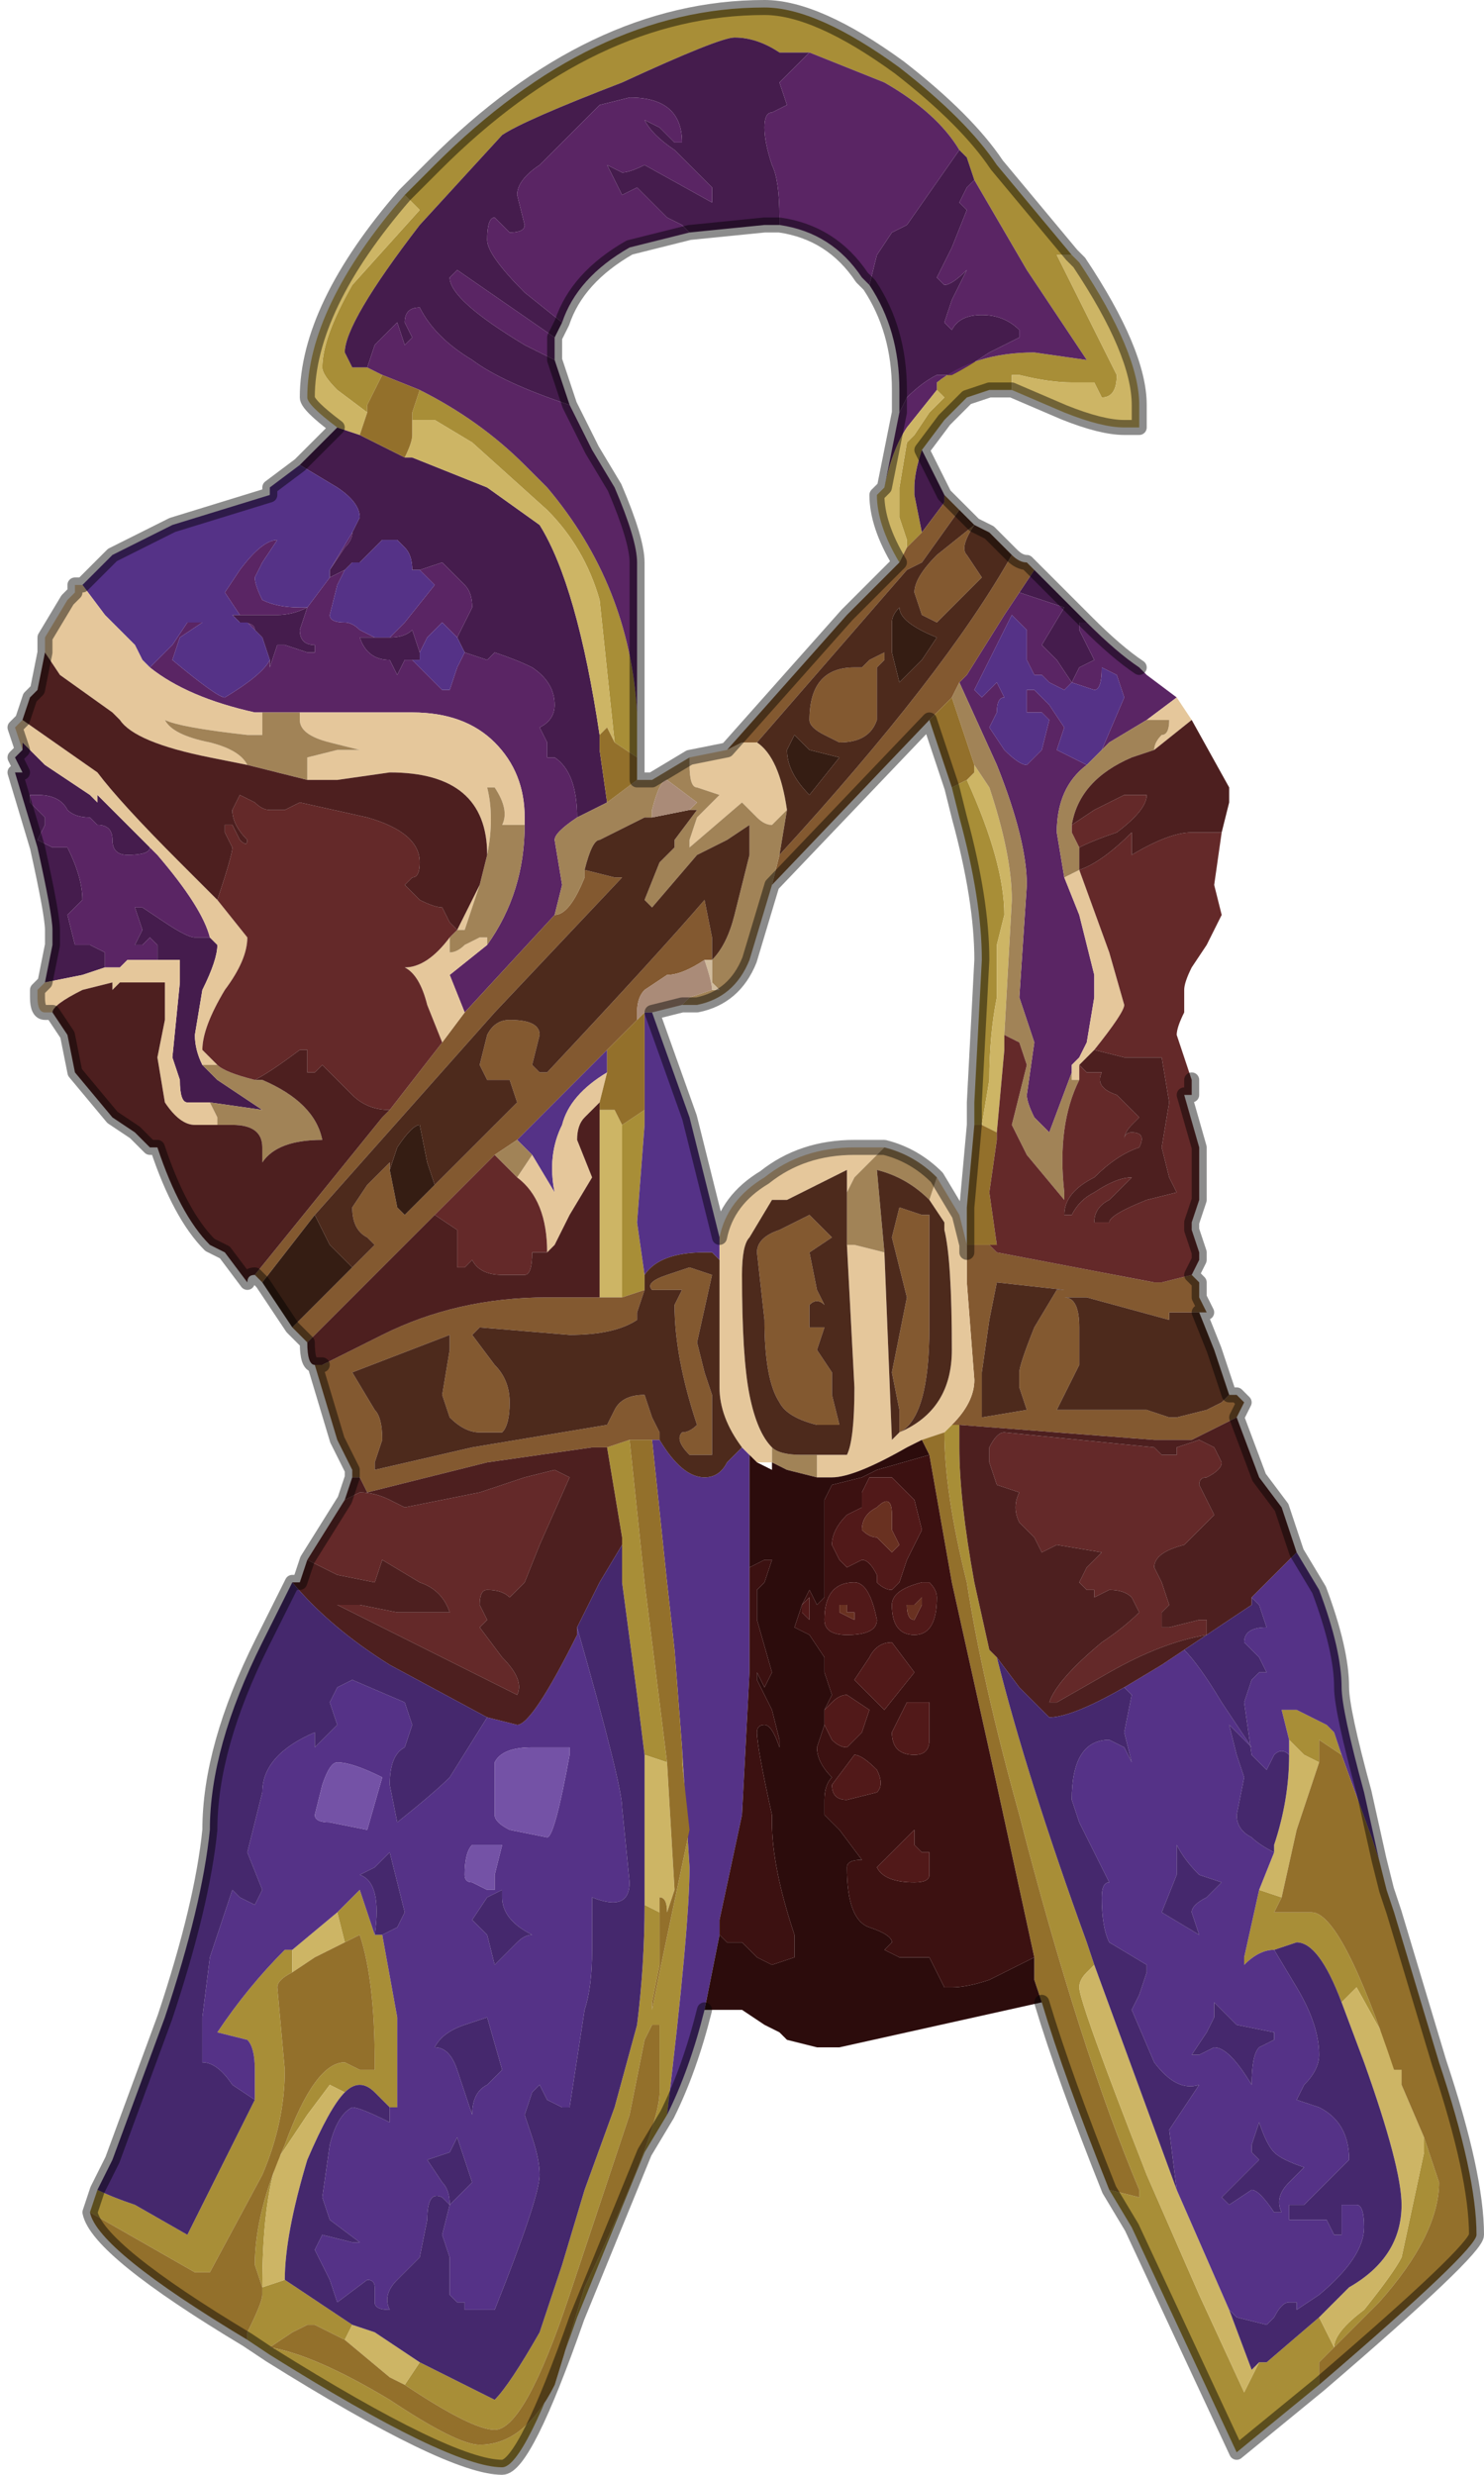 <?xml version="1.0" encoding="UTF-8" standalone="no"?>
<svg xmlns:xlink="http://www.w3.org/1999/xlink" height="16.5px" width="9.9px" xmlns="http://www.w3.org/2000/svg">
  <g transform="matrix(1.0, 0.0, 0.0, 1.0, 4.65, 7.4)">
    <path d="M-1.95 -6.1 L-1.75 -6.3 Q-0.7 -7.35 0.45 -7.35 0.8 -7.35 1.35 -6.95 1.8 -6.6 2.0 -6.3 L2.5 -5.7 2.4 -5.7 2.8 -4.9 Q2.8 -4.75 2.7 -4.75 L2.65 -4.85 2.5 -4.85 Q2.35 -4.85 2.15 -4.9 L2.1 -4.9 2.1 -4.8 2.05 -4.8 2.0 -4.8 1.95 -4.8 1.8 -4.75 1.65 -4.6 1.5 -4.4 Q1.45 -4.25 1.45 -4.15 L1.45 -4.1 1.5 -3.85 1.4 -3.75 1.4 -3.8 1.35 -3.95 1.35 -4.15 1.4 -4.45 1.45 -4.5 1.55 -4.65 1.65 -4.75 1.6 -4.8 1.6 -4.85 Q1.85 -5.05 2.25 -5.05 L2.6 -5.0 2.2 -5.6 1.85 -6.2 1.8 -6.35 1.75 -6.4 Q1.6 -6.65 1.25 -6.85 L0.75 -7.05 0.7 -7.05 0.55 -7.05 Q0.4 -7.15 0.25 -7.15 0.15 -7.15 -0.5 -6.85 -1.15 -6.6 -1.3 -6.5 L-1.85 -5.9 Q-2.35 -5.25 -2.35 -5.05 L-2.3 -4.95 -2.2 -4.95 -2.1 -4.9 -2.2 -4.7 -2.2 -4.65 -2.4 -4.8 Q-2.5 -4.9 -2.5 -4.95 -2.5 -5.15 -2.3 -5.5 L-1.85 -6.0 -1.95 -6.1 M-0.4 -2.65 L-0.4 -2.35 -0.55 -2.45 -0.65 -3.4 Q-0.75 -3.75 -1.0 -4.0 L-1.5 -4.45 -1.75 -4.6 -1.9 -4.6 -1.9 -4.65 -1.85 -4.8 Q-1.45 -4.6 -1.15 -4.3 L-1.0 -4.15 Q-0.45 -3.5 -0.4 -2.65 M1.85 0.1 L1.85 -0.05 1.9 -1.0 Q1.9 -1.4 1.75 -1.95 L1.7 -2.15 1.8 -2.2 Q2.05 -1.65 2.05 -1.3 L2.0 -1.1 2.0 -0.75 Q1.95 -0.5 1.95 -0.2 L1.9 0.1 1.85 0.1 M4.15 4.35 L4.05 4.3 3.95 4.2 3.9 4.0 4.0 4.0 4.2 4.1 4.25 4.15 4.3 4.3 4.15 4.2 4.15 4.35 M3.75 5.2 L3.9 5.25 3.85 5.35 4.1 5.35 Q4.3 5.35 4.65 6.4 L4.65 6.3 4.4 5.85 4.3 5.95 Q4.15 5.55 4.0 5.55 L3.85 5.6 Q3.75 5.6 3.65 5.7 L3.65 5.65 3.75 5.2 M1.65 2.15 L1.7 2.1 1.75 2.1 1.75 2.25 Q1.75 2.6 1.85 3.15 L1.95 3.6 2.0 3.65 Q2.2 4.45 2.6 5.55 L2.65 5.7 2.6 5.75 Q2.55 5.8 2.55 5.85 2.55 5.95 3.0 7.1 L3.35 7.9 3.65 8.55 3.75 8.35 3.8 8.35 4.15 8.05 4.25 8.25 Q4.25 8.15 4.45 8.0 4.65 7.75 4.7 7.65 L4.85 6.95 4.85 6.85 4.95 7.15 Q4.95 7.5 4.55 7.95 L4.15 8.35 4.15 8.5 3.6 8.95 2.9 7.45 2.75 7.2 2.95 7.25 2.95 7.2 Q2.55 6.25 2.15 4.7 1.9 3.8 1.8 3.15 1.65 2.55 1.65 2.15 M-0.35 0.0 L-0.35 0.1 -0.4 0.75 -0.35 1.1 -0.35 1.2 -0.5 1.25 -0.5 0.1 -0.35 0.0 M-0.1 4.25 L-0.05 5.05 Q-0.05 5.45 -0.2 6.7 L-0.35 6.95 -0.8 8.05 Q-1.15 9.05 -1.3 9.05 -1.65 9.05 -2.85 8.3 L-3.0 8.2 -3.0 8.15 Q-2.9 7.95 -2.9 7.9 L-2.9 7.85 -2.9 7.85 -2.75 7.8 -2.3 8.1 -2.35 8.2 -2.55 8.1 -2.6 8.1 -2.7 8.15 -2.85 8.25 -2.85 8.25 Q-2.55 8.3 -2.05 8.6 -1.6 8.9 -1.45 8.9 -1.15 8.9 -0.95 8.5 L-0.75 7.85 Q-0.25 6.8 -0.25 6.55 L-0.25 6.1 -0.3 6.1 -0.3 6.0 -0.25 5.75 -0.05 4.8 -0.1 4.35 -0.1 4.35 -0.1 4.25 M-0.6 2.25 L-0.45 2.2 -0.35 3.15 -0.2 4.35 -0.35 4.3 -0.4 3.9 -0.5 3.15 -0.5 2.9 -0.5 2.85 -0.6 2.25 M-4.0 7.2 Q-3.9 7.25 -3.75 7.3 L-3.4 7.5 -3.15 7.0 -2.95 6.6 -2.95 6.4 Q-2.95 6.25 -3.0 6.2 L-3.2 6.15 Q-3.0 5.85 -2.75 5.6 L-2.7 5.6 -2.7 5.75 Q-2.8 5.8 -2.8 5.85 L-2.75 6.4 Q-2.75 6.75 -2.9 7.1 L-3.25 7.75 -3.35 7.75 -4.05 7.35 -4.05 7.35 -4.0 7.2 M-2.05 6.65 L-2.1 6.6 -2.15 6.55 Q-2.2 6.5 -2.25 6.5 -2.3 6.5 -2.35 6.55 L-2.45 6.5 -2.6 6.7 -2.8 7.0 Q-2.9 7.3 -2.9 7.85 L-2.9 7.85 -2.95 7.7 Q-2.95 7.35 -2.75 6.9 -2.55 6.35 -2.35 6.35 L-2.25 6.4 -2.15 6.4 -2.15 6.35 Q-2.15 5.8 -2.25 5.5 L-2.35 5.55 -2.4 5.35 -2.25 5.2 -2.15 5.5 -2.1 5.5 -2.0 6.05 -2.0 6.65 -2.05 6.65 -2.05 6.65 M-0.35 5.3 L-0.25 5.35 -0.25 5.7 -0.3 5.95 -0.3 6.1 -0.35 6.2 -0.45 6.7 -0.85 7.9 Q-1.15 8.8 -1.35 8.8 -1.5 8.8 -1.95 8.5 L-1.85 8.35 -1.35 8.6 Q-1.25 8.5 -1.05 8.15 L-0.9 7.7 -0.75 7.2 -0.55 6.65 -0.4 6.1 -0.4 6.1 Q-0.35 5.7 -0.35 5.3" fill="#a88e37" fill-rule="evenodd" stroke="none"/>
    <path d="M-2.2 -4.95 L-2.3 -4.95 -2.35 -5.05 Q-2.35 -5.25 -1.85 -5.9 L-1.3 -6.5 Q-1.15 -6.6 -0.5 -6.85 0.15 -7.15 0.25 -7.15 0.4 -7.15 0.55 -7.05 L0.7 -7.05 0.75 -7.05 0.65 -6.95 0.55 -6.85 0.6 -6.7 0.5 -6.65 Q0.45 -6.65 0.45 -6.55 0.45 -6.45 0.5 -6.3 0.55 -6.2 0.55 -5.95 L0.55 -5.9 0.45 -5.9 -0.05 -5.85 -0.1 -5.9 -0.2 -5.95 -0.3 -6.05 -0.4 -6.15 -0.5 -6.1 -0.55 -6.2 -0.6 -6.3 -0.6 -6.3 -0.5 -6.25 Q-0.45 -6.25 -0.35 -6.3 L0.1 -6.05 0.1 -6.15 -0.15 -6.4 Q-0.3 -6.5 -0.35 -6.6 L-0.25 -6.55 -0.15 -6.45 -0.1 -6.45 Q-0.1 -6.75 -0.45 -6.75 L-0.65 -6.7 -0.85 -6.5 -1.05 -6.3 Q-1.2 -6.2 -1.2 -6.1 L-1.15 -5.9 Q-1.15 -5.85 -1.25 -5.85 L-1.3 -5.9 -1.35 -5.95 Q-1.4 -5.95 -1.4 -5.8 -1.4 -5.7 -1.15 -5.45 L-0.9 -5.25 -0.95 -5.15 -1.6 -5.6 -1.65 -5.55 Q-1.65 -5.4 -1.15 -5.1 L-0.95 -5.0 -0.85 -4.7 Q-1.3 -4.85 -1.5 -5.0 -1.75 -5.15 -1.85 -5.35 -1.95 -5.35 -1.95 -5.25 L-1.9 -5.15 -1.95 -5.1 -2.0 -5.25 -2.15 -5.1 -2.2 -4.95 M1.75 -6.4 L1.8 -6.35 1.85 -6.2 1.8 -6.15 1.75 -6.05 1.8 -6.0 1.7 -5.75 1.6 -5.55 1.65 -5.5 Q1.7 -5.5 1.8 -5.6 L1.8 -5.6 1.7 -5.4 1.65 -5.25 1.7 -5.2 Q1.75 -5.3 1.9 -5.3 2.05 -5.3 2.15 -5.2 L2.15 -5.15 1.95 -5.05 Q1.8 -4.95 1.7 -4.9 L1.6 -4.9 Q1.5 -4.85 1.4 -4.75 L1.35 -4.65 1.35 -4.8 Q1.35 -5.2 1.15 -5.5 L1.2 -5.7 1.3 -5.85 1.4 -5.9 1.75 -6.4 M1.5 -3.85 L1.45 -4.1 1.45 -4.15 Q1.45 -4.25 1.5 -4.4 L1.55 -4.3 1.65 -4.1 1.65 -4.05 1.5 -3.85 M2.6 -3.25 L2.55 -3.25 2.55 -3.2 2.65 -3.0 2.65 -3.0 2.55 -2.95 2.5 -2.85 2.4 -3.0 Q2.3 -3.1 2.3 -3.1 L2.45 -3.35 2.15 -3.45 2.25 -3.6 2.25 -3.6 2.5 -3.35 2.6 -3.25 M-2.4 -4.55 L-2.25 -4.5 Q-2.15 -4.45 -1.95 -4.35 L-1.9 -4.35 -1.4 -4.15 -1.05 -3.9 Q-0.8 -3.5 -0.65 -2.5 L-0.65 -2.5 -0.65 -2.4 -0.6 -2.05 -0.8 -1.95 Q-0.8 -2.25 -0.95 -2.35 L-1.0 -2.35 -1.0 -2.45 -1.05 -2.55 Q-0.95 -2.6 -0.95 -2.7 -0.95 -2.85 -1.1 -2.95 -1.2 -3.0 -1.35 -3.05 L-1.4 -3.0 -1.55 -3.05 -1.55 -3.05 -1.6 -3.15 -1.6 -3.15 -1.55 -3.25 -1.5 -3.35 Q-1.5 -3.45 -1.55 -3.5 L-1.7 -3.65 -1.85 -3.6 -1.9 -3.6 Q-1.9 -3.7 -1.95 -3.75 L-2.0 -3.8 -2.1 -3.8 -2.25 -3.65 -2.3 -3.65 -2.35 -3.6 -2.45 -3.55 -2.45 -3.6 -2.35 -3.75 Q-2.3 -3.8 -2.3 -3.85 L-2.25 -3.95 Q-2.25 -4.05 -2.4 -4.15 L-2.4 -4.15 -2.65 -4.3 -2.4 -4.55 M-4.5 -2.4 L-4.5 -2.45 -4.35 -2.3 -4.05 -2.1 -4.0 -2.05 -4.0 -2.1 -3.65 -1.75 -3.65 -1.75 Q-3.65 -1.7 -3.8 -1.7 L-3.8 -1.7 Q-3.9 -1.7 -3.9 -1.8 -3.9 -1.9 -4.0 -1.9 L-4.05 -1.95 Q-4.15 -1.95 -4.2 -2.0 -4.25 -2.1 -4.4 -2.1 L-4.45 -2.1 -4.45 -2.05 -4.4 -2.0 -4.35 -1.95 -4.35 -1.9 -4.4 -1.8 -4.3 -1.75 -4.25 -1.75 -4.2 -1.75 Q-4.1 -1.55 -4.1 -1.4 L-4.15 -1.35 -4.2 -1.3 -4.15 -1.1 -4.05 -1.1 -3.95 -1.05 -3.95 -1.05 -3.95 -0.95 -4.1 -0.9 -4.35 -0.85 -4.35 -0.85 -4.3 -1.1 -4.3 -1.2 Q-4.3 -1.3 -4.4 -1.75 L-4.55 -2.25 -4.5 -2.25 -4.55 -2.35 -4.5 -2.4 -4.5 -2.4 M-3.25 -1.15 L-3.2 -1.1 Q-3.2 -1.0 -3.3 -0.8 L-3.35 -0.5 Q-3.35 -0.4 -3.3 -0.3 L-3.2 -0.2 -2.9 0.0 -3.25 -0.05 -3.4 -0.05 Q-3.45 -0.05 -3.45 -0.2 L-3.5 -0.35 -3.45 -0.85 -3.45 -1.0 -3.6 -1.0 -3.6 -1.1 -3.65 -1.15 -3.7 -1.1 -3.75 -1.1 -3.7 -1.2 -3.75 -1.35 -3.7 -1.35 -3.55 -1.25 Q-3.4 -1.15 -3.35 -1.15 L-3.25 -1.15 M-1.85 -3.05 L-1.85 -3.0 -1.95 -3.0 -2.0 -2.9 -2.0 -2.9 -2.05 -3.0 Q-2.2 -3.0 -2.25 -3.15 L-2.15 -3.15 -2.05 -3.15 -2.05 -3.15 Q-1.95 -3.15 -1.9 -3.2 L-1.85 -3.05 M-2.6 -3.35 L-2.65 -3.2 Q-2.65 -3.1 -2.55 -3.1 L-2.55 -3.05 -2.6 -3.05 -2.75 -3.1 -2.8 -3.1 -2.85 -2.95 -2.85 -3.0 -2.9 -3.15 -2.95 -3.2 Q-2.95 -3.25 -3.05 -3.25 L-3.1 -3.3 -3.1 -3.3 -3.05 -3.3 -2.8 -3.3 Q-2.7 -3.3 -2.6 -3.35" fill="#451c4d" fill-rule="evenodd" stroke="none"/>
    <path d="M-2.1 -4.9 L-2.2 -4.95 -2.15 -5.1 -2.0 -5.25 -1.95 -5.1 -1.9 -5.15 -1.95 -5.25 Q-1.95 -5.35 -1.85 -5.35 -1.75 -5.15 -1.5 -5.0 -1.3 -4.85 -0.85 -4.7 L-0.7 -4.4 -0.55 -4.15 Q-0.4 -3.8 -0.4 -3.65 L-0.4 -2.65 Q-0.45 -3.5 -1.0 -4.15 L-1.15 -4.3 Q-1.45 -4.6 -1.85 -4.8 L-2.1 -4.9 M0.75 -7.05 L1.25 -6.85 Q1.6 -6.65 1.75 -6.4 L1.4 -5.9 1.3 -5.85 1.2 -5.7 1.15 -5.5 1.1 -5.55 Q0.9 -5.85 0.55 -5.9 L0.55 -5.95 Q0.55 -6.2 0.5 -6.3 0.45 -6.45 0.45 -6.55 0.45 -6.65 0.5 -6.65 L0.6 -6.7 0.55 -6.85 0.65 -6.95 0.75 -7.05 M1.85 -6.2 L2.2 -5.6 2.6 -5.0 2.25 -5.05 Q1.85 -5.05 1.6 -4.85 L1.6 -4.8 1.4 -4.55 Q1.3 -4.4 1.25 -4.15 L1.3 -4.4 1.35 -4.65 1.4 -4.75 Q1.5 -4.85 1.6 -4.9 L1.7 -4.9 Q1.8 -4.95 1.95 -5.05 L2.15 -5.15 2.15 -5.2 Q2.05 -5.3 1.9 -5.3 1.75 -5.3 1.7 -5.2 L1.65 -5.25 1.7 -5.4 1.8 -5.6 1.8 -5.6 Q1.7 -5.5 1.65 -5.5 L1.6 -5.55 1.7 -5.75 1.8 -6.0 1.75 -6.05 1.8 -6.15 1.85 -6.2 M-0.05 -5.85 L-0.45 -5.75 Q-0.8 -5.55 -0.9 -5.25 L-1.15 -5.45 Q-1.4 -5.7 -1.4 -5.8 -1.4 -5.95 -1.35 -5.95 L-1.3 -5.9 -1.25 -5.85 Q-1.15 -5.85 -1.15 -5.9 L-1.2 -6.1 Q-1.2 -6.2 -1.05 -6.3 L-0.85 -6.5 -0.65 -6.7 -0.45 -6.75 Q-0.1 -6.75 -0.1 -6.45 L-0.15 -6.45 -0.25 -6.55 -0.35 -6.6 Q-0.3 -6.5 -0.15 -6.4 L0.1 -6.15 0.1 -6.05 -0.35 -6.3 Q-0.45 -6.25 -0.5 -6.25 L-0.6 -6.3 -0.6 -6.3 -0.55 -6.2 -0.5 -6.1 -0.4 -6.15 -0.3 -6.05 -0.2 -5.95 -0.1 -5.9 -0.05 -5.85 M-0.95 -5.15 L-0.95 -5.0 -1.15 -5.1 Q-1.65 -5.4 -1.65 -5.55 L-1.6 -5.6 -0.95 -5.15 M2.15 -3.45 L2.45 -3.35 2.3 -3.1 Q2.3 -3.1 2.4 -3.0 L2.5 -2.85 2.55 -2.95 2.65 -3.0 2.65 -3.0 2.55 -3.2 2.55 -3.25 2.6 -3.25 Q2.8 -3.05 2.95 -2.95 L3.0 -2.9 3.2 -2.75 3.0 -2.6 2.75 -2.45 2.7 -2.4 2.85 -2.75 2.8 -2.9 2.7 -2.95 Q2.7 -2.8 2.65 -2.8 L2.5 -2.85 2.45 -2.8 2.35 -2.85 2.3 -2.9 2.25 -2.9 2.2 -3.0 2.2 -3.2 2.1 -3.3 1.85 -2.8 1.9 -2.75 2.0 -2.85 2.05 -2.75 Q2.0 -2.75 2.0 -2.65 L1.95 -2.55 2.05 -2.4 Q2.15 -2.3 2.2 -2.3 L2.3 -2.4 2.35 -2.6 2.3 -2.65 2.2 -2.65 2.2 -2.8 2.25 -2.8 2.35 -2.7 2.45 -2.55 2.4 -2.4 2.6 -2.3 Q2.4 -2.15 2.4 -1.85 L2.45 -1.55 2.55 -1.3 2.65 -0.9 2.65 -0.75 2.6 -0.45 2.55 -0.35 2.5 -0.3 2.5 -0.25 2.35 0.15 2.25 0.05 Q2.2 -0.05 2.2 -0.1 L2.25 -0.45 2.2 -0.6 2.15 -0.75 2.2 -1.5 Q2.2 -1.8 2.0 -2.3 L1.75 -2.85 1.8 -2.9 2.05 -3.3 2.15 -3.45 2.15 -3.45 M-2.9 -2.65 L-2.95 -2.65 Q-3.4 -2.75 -3.65 -2.95 L-3.5 -3.1 -3.4 -3.25 -3.3 -3.25 -3.45 -3.15 -3.5 -3.0 Q-3.2 -2.75 -3.15 -2.75 -2.9 -2.9 -2.85 -3.0 L-2.85 -2.95 -2.8 -3.1 -2.75 -3.1 -2.6 -3.05 -2.55 -3.05 -2.55 -3.1 Q-2.65 -3.1 -2.65 -3.2 L-2.6 -3.35 -2.6 -3.45 -2.6 -3.35 -2.45 -3.55 -2.35 -3.6 -2.4 -3.5 -2.45 -3.3 Q-2.45 -3.25 -2.35 -3.25 -2.3 -3.25 -2.25 -3.2 L-2.15 -3.15 -2.25 -3.15 Q-2.2 -3.0 -2.05 -3.0 L-2.0 -2.9 -2.0 -2.9 -1.95 -3.0 -1.85 -3.0 -1.9 -3.0 -1.8 -2.9 -1.7 -2.8 -1.65 -2.8 -1.6 -2.95 -1.55 -3.05 -1.55 -3.05 -1.4 -3.0 -1.35 -3.05 Q-1.2 -3.0 -1.1 -2.95 -0.95 -2.85 -0.95 -2.7 -0.95 -2.6 -1.05 -2.55 L-1.0 -2.45 -1.0 -2.35 -0.95 -2.35 Q-0.8 -2.25 -0.8 -1.95 -0.95 -1.85 -0.95 -1.8 L-0.9 -1.5 -0.95 -1.3 -1.55 -0.65 -1.65 -0.9 -1.4 -1.1 Q-1.15 -1.45 -1.15 -1.9 L-1.15 -1.95 Q-1.15 -2.25 -1.35 -2.45 -1.55 -2.65 -1.9 -2.65 L-2.65 -2.65 -2.9 -2.65 M-3.65 -1.75 L-3.6 -1.7 Q-3.3 -1.35 -3.25 -1.15 L-3.35 -1.15 Q-3.4 -1.15 -3.55 -1.25 L-3.7 -1.35 -3.75 -1.35 -3.7 -1.2 -3.75 -1.1 -3.7 -1.1 -3.65 -1.15 -3.6 -1.1 -3.6 -1.0 -3.8 -1.0 -3.85 -0.95 -3.95 -0.95 -3.95 -0.95 -3.95 -1.05 -3.95 -1.05 -4.05 -1.1 -4.15 -1.1 -4.2 -1.3 -4.15 -1.35 -4.1 -1.4 Q-4.1 -1.55 -4.2 -1.75 L-4.25 -1.75 -4.3 -1.75 -4.4 -1.8 -4.35 -1.9 -4.35 -1.95 -4.4 -2.0 -4.45 -2.05 -4.45 -2.1 -4.4 -2.1 Q-4.25 -2.1 -4.2 -2.0 -4.15 -1.95 -4.05 -1.95 L-4.0 -1.9 Q-3.9 -1.9 -3.9 -1.8 -3.9 -1.7 -3.8 -1.7 L-3.8 -1.7 Q-3.65 -1.7 -3.65 -1.75 L-3.65 -1.75 M-1.85 -3.6 L-1.7 -3.65 -1.55 -3.5 Q-1.5 -3.45 -1.5 -3.35 L-1.55 -3.25 -1.6 -3.15 -1.6 -3.15 -1.7 -3.25 -1.8 -3.15 -1.85 -3.05 -1.9 -3.2 Q-1.95 -3.15 -2.05 -3.15 L-2.05 -3.15 -1.95 -3.25 -1.75 -3.5 -1.85 -3.6 M-3.05 -3.3 L-3.15 -3.45 -3.05 -3.6 Q-2.9 -3.8 -2.8 -3.8 L-2.8 -3.8 -2.9 -3.65 -2.95 -3.55 Q-2.95 -3.5 -2.9 -3.4 -2.8 -3.35 -2.65 -3.35 -2.65 -3.35 -2.6 -3.35 -2.7 -3.3 -2.8 -3.3 L-3.05 -3.3 M-2.3 -3.85 Q-2.3 -3.8 -2.35 -3.75 L-2.45 -3.6 -2.3 -3.85 M-3.05 -3.25 Q-2.95 -3.25 -2.95 -3.2 L-2.9 -3.15 -3.0 -3.25 -3.05 -3.25" fill="#5a2564" fill-rule="evenodd" stroke="none"/>
    <path d="M-1.95 -6.1 L-1.85 -6.0 -2.3 -5.5 Q-2.5 -5.15 -2.5 -4.95 -2.5 -4.9 -2.4 -4.8 L-2.2 -4.65 -2.25 -4.5 -2.4 -4.55 Q-2.6 -4.7 -2.6 -4.75 -2.6 -5.35 -1.95 -6.1 L-1.95 -6.1 M1.6 -4.8 L1.65 -4.75 1.55 -4.65 1.45 -4.5 1.4 -4.45 1.35 -4.15 1.35 -3.95 1.4 -3.8 1.4 -3.75 1.35 -3.65 Q1.2 -3.9 1.2 -4.1 L1.25 -4.15 1.25 -4.15 Q1.3 -4.4 1.4 -4.55 L1.6 -4.8 M2.1 -4.8 L2.1 -4.9 2.15 -4.9 Q2.35 -4.85 2.5 -4.85 L2.65 -4.85 2.7 -4.75 Q2.8 -4.75 2.8 -4.9 L2.4 -5.7 2.5 -5.7 2.55 -5.65 Q2.95 -5.05 2.95 -4.7 L2.95 -4.55 2.85 -4.55 Q2.7 -4.55 2.45 -4.65 L2.1 -4.8 M1.8 -2.2 L1.85 -2.25 1.85 -2.3 1.95 -2.15 Q2.1 -1.7 2.1 -1.4 L2.05 -0.5 2.05 -0.4 2.0 0.15 1.9 0.1 1.95 -0.2 Q1.95 -0.5 2.0 -0.75 L2.0 -1.1 2.05 -1.3 Q2.05 -1.65 1.8 -2.2 M3.95 4.2 L4.05 4.3 4.15 4.35 4.0 4.8 3.9 5.25 3.75 5.2 3.85 4.95 3.85 4.9 Q3.95 4.6 3.95 4.3 L3.95 4.2 M3.2 7.2 L3.55 8.0 3.7 8.4 3.75 8.35 3.65 8.55 3.35 7.9 3.0 7.1 Q2.55 5.95 2.55 5.85 2.55 5.8 2.6 5.75 L2.65 5.7 3.2 7.2 M4.85 6.85 L4.85 6.95 4.7 7.65 Q4.65 7.75 4.45 8.0 4.25 8.15 4.25 8.25 L4.15 8.05 4.35 7.85 Q4.7 7.65 4.7 7.3 4.7 7.05 4.45 6.35 L4.3 5.95 4.4 5.85 4.65 6.3 4.65 6.4 4.7 6.4 4.7 6.5 4.85 6.85 M-1.95 -4.35 Q-1.9 -4.45 -1.9 -4.5 L-1.9 -4.6 -1.75 -4.6 -1.5 -4.45 -1.0 -4.0 Q-0.75 -3.75 -0.65 -3.4 L-0.55 -2.45 -0.6 -2.55 -0.65 -2.5 -0.65 -2.5 Q-0.8 -3.5 -1.05 -3.9 L-1.4 -4.15 -1.9 -4.35 -1.95 -4.35 M-0.65 0.0 L-0.55 0.0 -0.5 0.1 -0.5 1.25 -0.6 1.25 -0.65 1.25 -0.65 0.0 M-0.35 4.3 L-0.2 4.35 -0.15 5.2 -0.2 5.35 Q-0.2 5.25 -0.25 5.25 L-0.25 5.35 -0.35 5.3 -0.35 4.3 M-2.35 8.2 L-2.3 8.1 -2.15 8.15 Q-2.0 8.25 -1.85 8.35 L-1.95 8.5 -2.05 8.45 -2.35 8.2 M-2.75 7.8 L-2.9 7.85 -2.9 7.85 Q-2.9 7.3 -2.8 7.0 L-2.6 6.7 -2.45 6.5 -2.35 6.55 Q-2.45 6.65 -2.6 7.0 -2.75 7.5 -2.75 7.8 L-2.75 7.8 M-2.4 5.35 L-2.35 5.55 -2.55 5.65 -2.7 5.75 -2.7 5.6 -2.4 5.35 M-2.9 7.85 L-2.9 7.85" fill="#cdb565" fill-rule="evenodd" stroke="none"/>
    <path d="M1.4 -3.75 L1.5 -3.85 1.65 -4.05 1.65 -4.1 1.7 -4.05 1.75 -4.0 1.5 -3.65 1.4 -3.6 0.4 -2.45 0.3 -2.45 0.2 -2.4 1.0 -3.3 1.35 -3.65 1.4 -3.75 M2.15 -3.45 L2.15 -3.45 2.05 -3.3 1.8 -2.9 1.75 -2.85 1.7 -2.75 1.55 -2.6 0.5 -1.5 0.55 -1.7 Q1.65 -2.9 2.1 -3.7 2.15 -3.65 2.2 -3.65 L2.25 -3.6 2.15 -3.45 M1.85 -3.9 L1.85 -3.9 Q1.75 -3.75 1.8 -3.7 L1.9 -3.55 1.6 -3.25 1.5 -3.3 1.45 -3.45 Q1.45 -3.55 1.6 -3.7 L1.85 -3.9 M0.85 -2.5 Q0.75 -2.55 0.75 -2.6 0.75 -2.95 1.05 -2.95 L1.1 -2.95 1.15 -3.0 1.25 -3.05 1.25 -3.0 1.2 -2.95 1.2 -2.6 Q1.15 -2.45 0.95 -2.45 L0.85 -2.5 M0.1 -1.0 L0.1 -1.0 0.05 -1.0 Q-0.1 -0.9 -0.2 -0.9 L-0.35 -0.8 Q-0.4 -0.75 -0.4 -0.65 L-0.4 -0.6 -0.6 -0.4 -1.2 0.2 -1.35 0.3 -1.75 0.7 -2.6 1.55 -2.6 1.55 -2.7 1.45 -2.3 1.05 -2.15 0.9 -2.2 0.85 Q-2.3 0.8 -2.3 0.65 L-2.2 0.5 -2.05 0.35 -2.05 0.4 -2.0 0.65 -2.0 0.65 -1.95 0.7 -1.95 0.7 -1.75 0.5 -1.2 -0.05 -1.25 -0.2 -1.4 -0.2 -1.45 -0.3 -1.4 -0.5 Q-1.35 -0.6 -1.25 -0.6 -1.05 -0.6 -1.05 -0.5 L-1.1 -0.3 -1.05 -0.25 -1.0 -0.25 Q-0.25 -1.05 0.05 -1.4 L0.1 -1.15 0.1 -1.0 M1.95 0.9 L2.0 0.95 3.05 1.15 3.1 1.15 3.3 1.1 3.35 1.15 3.35 1.25 3.4 1.35 3.35 1.35 3.25 1.35 3.15 1.35 3.15 1.4 2.6 1.25 2.45 1.25 Q2.55 1.25 2.55 1.45 L2.55 1.7 2.4 2.0 2.6 2.0 2.85 2.0 3.0 2.0 3.15 2.05 3.2 2.05 3.4 2.0 3.5 1.95 3.55 1.9 3.6 1.9 3.65 1.95 3.6 2.05 3.5 2.1 3.3 2.2 3.2 2.2 3.15 2.2 3.1 2.2 3.05 2.2 1.75 2.1 1.7 2.1 Q1.85 1.95 1.85 1.8 L1.8 1.15 1.8 0.95 1.8 0.9 1.95 0.9 M2.4 1.2 L2.45 1.2 2.0 1.15 1.95 1.4 1.9 1.75 1.9 2.05 2.2 2.0 2.15 1.85 2.15 1.75 Q2.15 1.7 2.25 1.45 2.4 1.2 2.4 1.2 M1.5 0.7 L1.55 0.7 1.55 1.45 Q1.55 2.05 1.35 2.15 L1.35 2.0 1.3 1.75 1.35 1.5 1.4 1.25 1.35 1.05 1.3 0.85 1.35 0.65 1.5 0.7 M0.0 1.55 L0.05 1.75 0.1 1.9 0.1 2.3 -0.05 2.3 Q-0.15 2.2 -0.1 2.15 -0.05 2.15 0.0 2.1 -0.15 1.65 -0.15 1.3 L-0.1 1.2 -0.3 1.2 Q-0.35 1.15 -0.2 1.1 L-0.05 1.05 0.1 1.1 0.0 1.55 M0.75 0.95 L0.8 1.2 0.85 1.3 Q0.8 1.25 0.75 1.3 0.75 1.35 0.75 1.45 L0.85 1.45 0.8 1.6 0.9 1.75 0.9 1.9 0.95 2.1 0.8 2.1 Q0.6 2.05 0.55 1.95 0.45 1.8 0.45 1.4 L0.4 0.95 Q0.4 0.85 0.55 0.8 L0.75 0.7 Q0.8 0.75 0.9 0.85 L0.75 0.95 M-0.25 2.2 L-0.3 2.2 -0.45 2.2 -0.6 2.25 -0.7 2.25 -1.4 2.35 -2.2 2.55 -2.25 2.45 -2.3 2.45 -2.3 2.4 -2.4 2.2 -2.55 1.7 -2.5 1.7 -2.1 1.5 Q-1.6 1.25 -1.0 1.25 L-0.65 1.25 -0.6 1.25 -0.5 1.25 -0.35 1.2 -0.4 1.35 -0.4 1.4 Q-0.55 1.5 -0.85 1.5 L-1.45 1.45 -1.5 1.5 -1.35 1.7 Q-1.25 1.8 -1.25 1.95 -1.25 2.1 -1.3 2.15 L-1.45 2.15 Q-1.55 2.15 -1.65 2.05 L-1.7 1.9 -1.65 1.6 -1.65 1.5 -2.3 1.75 -2.15 2.0 Q-2.1 2.05 -2.1 2.2 L-2.15 2.35 -2.15 2.4 -1.5 2.25 -0.6 2.1 -0.55 2.0 Q-0.5 1.9 -0.35 1.9 L-0.3 2.05 -0.25 2.15 -0.25 2.2 M-2.95 1.1 L-2.95 1.1 -2.1 0.05 -2.05 0.0 -1.7 -0.45 -1.55 -0.65 -0.95 -1.3 -0.95 -1.3 Q-0.85 -1.3 -0.75 -1.55 L-0.75 -1.6 -0.55 -1.55 -0.5 -1.55 -1.35 -0.65 -2.55 0.7 -2.9 1.15 -2.95 1.1" fill="#835930" fill-rule="evenodd" stroke="none"/>
    <path d="M1.3 -3.25 Q1.3 -3.3 1.35 -3.35 1.35 -3.25 1.6 -3.15 L1.5 -3.0 1.35 -2.85 1.3 -3.05 Q1.3 -3.1 1.3 -3.25 M0.75 -2.4 L0.95 -2.35 0.75 -2.1 Q0.6 -2.25 0.6 -2.4 L0.65 -2.5 0.75 -2.4 M-1.75 0.5 L-1.95 0.7 -2.0 0.65 -2.05 0.4 -2.0 0.25 Q-1.9 0.1 -1.85 0.1 L-1.8 0.35 -1.75 0.5 M-2.3 1.05 L-2.7 1.45 -2.9 1.15 -2.55 0.7 -2.45 0.9 -2.3 1.05" fill="#351d13" fill-rule="evenodd" stroke="none"/>
    <path d="M2.6 -2.3 L2.4 -2.4 2.45 -2.55 2.35 -2.7 2.25 -2.8 2.2 -2.8 2.2 -2.65 2.3 -2.65 2.35 -2.6 2.3 -2.4 2.2 -2.3 Q2.15 -2.3 2.05 -2.4 L1.95 -2.55 2.0 -2.65 Q2.0 -2.75 2.05 -2.75 L2.0 -2.85 1.9 -2.75 1.85 -2.8 2.1 -3.3 2.2 -3.2 2.2 -3.0 2.25 -2.9 2.3 -2.9 2.35 -2.85 2.45 -2.8 2.5 -2.85 2.65 -2.8 Q2.7 -2.8 2.7 -2.95 L2.8 -2.9 2.85 -2.75 2.7 -2.4 2.6 -2.3 M-1.2 0.2 L-0.6 -0.4 -0.6 -0.25 Q-0.85 -0.1 -0.9 0.1 -1.0 0.3 -0.95 0.55 L-1.1 0.3 -1.2 0.2 M3.95 4.2 L3.95 4.3 Q3.9 4.25 3.85 4.3 L3.8 4.4 3.7 4.3 3.65 3.95 3.7 3.8 3.75 3.75 3.8 3.75 3.75 3.65 3.65 3.55 Q3.65 3.45 3.8 3.45 L3.75 3.3 3.7 3.25 3.75 3.2 4.0 2.95 4.15 3.2 Q4.3 3.6 4.3 3.85 4.3 4.0 4.45 4.55 L4.55 5.0 4.5 4.85 4.3 4.3 4.25 4.15 4.2 4.1 4.0 4.0 3.9 4.0 3.95 4.2 M3.85 4.95 L3.75 5.2 3.65 5.65 3.65 5.7 Q3.75 5.6 3.85 5.6 L4.0 5.85 Q4.15 6.1 4.15 6.3 4.15 6.4 4.05 6.5 L4.0 6.6 Q4.0 6.6 4.15 6.65 4.35 6.75 4.35 7.0 L4.05 7.3 3.95 7.3 3.95 7.4 4.0 7.4 4.15 7.4 4.2 7.4 4.25 7.5 4.3 7.5 4.3 7.3 4.4 7.3 Q4.45 7.3 4.45 7.45 4.45 7.65 4.15 7.9 L4.0 8.0 4.0 7.95 3.95 7.95 Q3.9 7.95 3.85 8.05 L3.8 8.1 3.6 8.05 3.55 8.0 3.2 7.2 3.15 6.8 3.35 6.5 Q3.2 6.55 3.05 6.35 L2.9 6.0 2.95 5.9 3.0 5.75 3.0 5.7 2.75 5.55 Q2.7 5.45 2.7 5.25 2.7 5.15 2.75 5.15 L2.55 4.75 2.5 4.6 Q2.5 4.2 2.75 4.2 L2.85 4.25 2.9 4.35 2.85 4.15 2.9 3.9 2.85 3.85 3.1 3.7 3.25 3.6 Q3.35 3.7 3.5 3.95 L3.7 4.25 3.55 4.1 3.6 4.3 3.65 4.45 3.6 4.7 Q3.6 4.8 3.7 4.85 3.75 4.9 3.85 4.95 M0.15 0.85 L0.15 1.0 0.1 0.95 0.05 0.95 Q-0.25 0.95 -0.35 1.1 L-0.4 0.75 -0.35 0.1 -0.35 0.0 -0.35 -0.65 -0.3 -0.65 -0.05 0.05 0.15 0.85 M0.3 2.25 L0.35 2.3 0.35 3.05 0.35 3.75 0.3 4.7 0.15 5.4 0.15 5.5 0.05 6.0 Q-0.05 6.4 -0.2 6.7 -0.05 5.45 -0.05 5.05 L-0.1 4.25 -0.15 3.6 -0.2 3.15 -0.3 2.2 -0.25 2.2 Q-0.1 2.45 0.05 2.45 0.15 2.45 0.2 2.35 L0.3 2.25 M3.2 4.9 L3.2 5.1 3.1 5.35 3.35 5.5 3.3 5.35 Q3.3 5.3 3.4 5.25 L3.5 5.15 3.35 5.1 Q3.25 5.0 3.2 4.9 M3.45 6.05 L3.4 6.15 3.3 6.3 3.35 6.3 3.45 6.25 Q3.55 6.25 3.7 6.5 3.7 6.3 3.75 6.25 L3.85 6.2 3.85 6.15 3.6 6.1 3.45 5.95 3.45 6.05 M3.5 7.25 L3.55 7.3 3.7 7.2 Q3.75 7.2 3.85 7.35 L3.9 7.35 Q3.85 7.25 3.95 7.15 L4.05 7.05 Q3.9 7.0 3.85 6.95 3.8 6.9 3.75 6.75 L3.7 6.9 3.7 6.95 3.75 7.0 3.65 7.1 3.5 7.25 M-3.65 -2.95 L-3.7 -3.0 -3.75 -3.1 -3.75 -3.1 -3.95 -3.3 -4.1 -3.5 -3.9 -3.7 -3.5 -3.9 -2.85 -4.1 -2.85 -4.15 -2.65 -4.3 -2.4 -4.15 -2.4 -4.15 Q-2.25 -4.05 -2.25 -3.95 L-2.3 -3.85 -2.45 -3.6 -2.45 -3.55 -2.6 -3.35 -2.6 -3.45 -2.6 -3.35 Q-2.65 -3.35 -2.65 -3.35 -2.8 -3.35 -2.9 -3.4 -2.95 -3.5 -2.95 -3.55 L-2.9 -3.65 -2.8 -3.8 -2.8 -3.8 Q-2.9 -3.8 -3.05 -3.6 L-3.15 -3.45 -3.05 -3.3 -3.1 -3.3 -3.1 -3.3 -3.05 -3.25 -3.0 -3.25 -2.9 -3.15 -2.85 -3.0 Q-2.9 -2.9 -3.15 -2.75 -3.2 -2.75 -3.5 -3.0 L-3.45 -3.15 -3.3 -3.25 -3.4 -3.25 -3.5 -3.1 -3.65 -2.95 M-2.35 -3.6 L-2.3 -3.65 -2.25 -3.65 -2.1 -3.8 -2.0 -3.8 -1.95 -3.75 Q-1.9 -3.7 -1.9 -3.6 L-1.85 -3.6 -1.75 -3.5 -1.95 -3.25 -2.05 -3.15 -2.15 -3.15 -2.25 -3.2 Q-2.3 -3.25 -2.35 -3.25 -2.45 -3.25 -2.45 -3.3 L-2.4 -3.5 -2.35 -3.6 M-1.6 -3.15 L-1.55 -3.05 -1.6 -2.95 -1.65 -2.8 -1.7 -2.8 -1.8 -2.9 -1.9 -3.0 -1.85 -3.0 -1.85 -3.05 -1.8 -3.15 -1.7 -3.25 -1.6 -3.15 M-2.3 2.45 L-2.25 2.45 -2.25 2.45 -2.3 2.45 -2.3 2.45 M-1.4 4.05 L-1.2 4.1 Q-1.1 4.1 -0.8 3.5 L-0.8 3.45 Q-0.5 4.5 -0.5 4.65 L-0.45 5.15 Q-0.45 5.35 -0.7 5.25 L-0.7 5.6 Q-0.7 5.85 -0.75 6.0 L-0.85 6.65 -0.9 6.65 -1.0 6.6 -1.05 6.5 -1.1 6.55 -1.15 6.7 -1.1 6.85 Q-1.05 7.0 -1.05 7.1 -1.05 7.25 -1.35 8.0 L-1.55 8.0 -1.55 7.95 -1.6 7.95 -1.65 7.9 -1.65 7.65 -1.7 7.5 -1.65 7.3 -1.7 7.25 Q-1.8 7.2 -1.8 7.4 L-1.85 7.65 -2.0 7.8 Q-2.1 7.9 -2.05 8.0 -2.15 8.0 -2.15 7.95 L-2.15 7.85 Q-2.15 7.8 -2.2 7.8 L-2.4 7.95 -2.4 7.95 -2.45 7.8 -2.55 7.6 -2.5 7.5 -2.3 7.55 -2.25 7.55 -2.45 7.4 -2.5 7.25 -2.45 6.9 Q-2.4 6.7 -2.3 6.65 L-2.3 6.65 Q-2.25 6.65 -2.05 6.75 L-2.05 6.65 -2.05 6.65 -2.0 6.65 -2.0 6.05 -2.1 5.5 -2.0 5.45 -1.95 5.35 -2.05 4.95 -2.15 5.05 -2.25 5.1 Q-2.1 5.15 -2.15 5.5 L-2.25 5.2 -2.4 5.35 -2.7 5.6 -2.75 5.6 Q-3.0 5.85 -3.2 6.15 L-3.0 6.2 Q-2.95 6.25 -2.95 6.4 L-2.95 6.6 -3.1 6.5 Q-3.2 6.35 -3.3 6.35 L-3.3 6.05 -3.25 5.65 -3.1 5.2 -3.05 5.25 -2.95 5.3 -2.9 5.2 -3.0 4.95 -2.9 4.55 Q-2.9 4.3 -2.55 4.15 L-2.55 4.25 -2.4 4.1 -2.45 3.95 -2.4 3.85 -2.3 3.8 -1.95 3.95 -1.9 4.1 -1.95 4.25 Q-2.05 4.3 -2.05 4.5 L-2.0 4.75 Q-1.75 4.55 -1.65 4.45 L-1.4 4.05 M-2.2 4.8 L-2.1 4.45 Q-2.3 4.35 -2.4 4.35 -2.45 4.35 -2.5 4.5 L-2.55 4.7 Q-2.55 4.75 -2.45 4.75 L-2.2 4.8 M-1.35 4.35 L-1.35 4.7 Q-1.35 4.75 -1.25 4.8 L-1.0 4.85 Q-0.95 4.85 -0.85 4.3 L-0.85 4.25 -1.1 4.25 Q-1.3 4.25 -1.35 4.35 M-1.5 4.9 Q-1.55 4.95 -1.55 5.1 -1.55 5.15 -1.5 5.15 L-1.4 5.2 -1.35 5.2 -1.35 5.1 -1.3 4.9 -1.5 4.9 M-1.5 5.4 L-1.4 5.5 -1.35 5.7 -1.2 5.55 Q-1.15 5.5 -1.1 5.5 L-1.1 5.5 Q-1.3 5.4 -1.3 5.25 L-1.3 5.2 -1.4 5.25 -1.5 5.4 M-1.55 6.1 Q-1.7 6.15 -1.75 6.25 -1.65 6.25 -1.6 6.4 L-1.5 6.7 Q-1.5 6.55 -1.4 6.5 L-1.3 6.4 -1.4 6.05 -1.55 6.1 M-1.65 7.3 L-1.55 7.2 -1.5 7.15 -1.55 7.0 -1.6 6.85 -1.65 6.95 -1.8 7.0 -1.7 7.15 Q-1.65 7.2 -1.65 7.3" fill="#553287" fill-rule="evenodd" stroke="none"/>
    <path d="M-0.05 -2.35 L0.2 -2.4 0.3 -2.45 0.4 -2.45 Q0.55 -2.35 0.6 -2.0 L0.5 -1.9 Q0.45 -1.9 0.4 -1.95 L0.3 -2.05 -0.05 -1.75 -0.05 -1.8 0.0 -1.95 0.15 -2.1 0.0 -2.15 Q-0.05 -2.15 -0.05 -2.3 L-0.05 -2.35 M2.5 -0.25 L2.5 -0.3 2.55 -0.35 2.6 -0.45 2.65 -0.75 2.65 -0.9 2.55 -1.3 2.45 -1.55 2.55 -1.6 2.75 -1.05 2.85 -0.7 Q2.85 -0.65 2.65 -0.4 L2.6 -0.35 2.55 -0.3 2.55 -0.2 2.5 -0.2 2.5 -0.25 M3.0 -2.6 L3.2 -2.75 3.3 -2.6 3.05 -2.4 Q3.05 -2.45 3.1 -2.5 3.15 -2.5 3.15 -2.6 L3.05 -2.6 3.0 -2.6 M1.25 0.95 L1.3 2.2 1.35 2.15 Q1.7 2.0 1.7 1.6 1.7 1.0 1.65 0.8 L1.65 0.75 1.55 0.6 1.6 0.45 1.75 0.7 1.8 0.9 1.8 0.95 1.8 1.15 1.85 1.8 Q1.85 1.95 1.7 2.1 L1.65 2.15 1.5 2.2 1.4 2.25 Q1.05 2.45 0.9 2.45 L0.8 2.45 0.8 2.3 1.0 2.3 Q1.05 2.2 1.05 1.85 L1.0 0.9 1.05 0.9 1.25 0.95 M0.15 0.85 Q0.2 0.6 0.45 0.45 0.7 0.25 1.05 0.25 L1.25 0.25 1.1 0.4 1.05 0.45 1.0 0.55 1.0 0.4 0.8 0.5 0.6 0.6 0.5 0.6 0.35 0.85 Q0.3 0.9 0.3 1.1 0.3 1.65 0.35 1.9 0.4 2.15 0.5 2.25 L0.5 2.35 0.4 2.35 0.35 2.3 0.3 2.25 Q0.15 2.05 0.15 1.85 L0.15 1.0 0.15 0.85 M-4.35 -3.05 L-4.35 -3.15 -4.2 -3.4 -4.15 -3.45 -4.15 -3.5 -4.1 -3.5 -3.95 -3.3 -3.75 -3.1 -3.75 -3.1 -3.7 -3.0 -3.65 -2.95 Q-3.4 -2.75 -2.95 -2.65 L-2.9 -2.65 -2.9 -2.5 -3.0 -2.5 Q-3.45 -2.55 -3.55 -2.6 -3.5 -2.5 -3.25 -2.45 -3.05 -2.4 -3.0 -2.3 L-3.25 -2.35 Q-3.75 -2.45 -3.85 -2.6 L-3.9 -2.65 -3.9 -2.65 -4.25 -2.9 -4.35 -3.05 M-3.55 -2.6 L-3.6 -2.6 -3.6 -2.6 -3.55 -2.6 M-4.5 -2.6 L-4.0 -2.25 -4.0 -2.25 Q-3.85 -2.05 -3.45 -1.65 L-3.2 -1.4 -3.0 -1.15 Q-3.0 -1.0 -3.15 -0.8 -3.3 -0.55 -3.3 -0.4 L-3.2 -0.3 -3.2 -0.3 -3.3 -0.3 Q-3.35 -0.4 -3.35 -0.5 L-3.3 -0.8 Q-3.2 -1.0 -3.2 -1.1 L-3.25 -1.15 Q-3.3 -1.35 -3.6 -1.7 L-3.65 -1.75 -4.0 -2.1 -4.0 -2.05 -4.05 -2.1 -4.35 -2.3 -4.5 -2.45 -4.5 -2.4 -4.55 -2.55 -4.5 -2.6 -4.5 -2.6 M-1.6 -1.2 L-1.45 -1.5 -1.55 -1.2 -1.6 -1.2 M-1.4 -1.7 Q-1.4 -2.25 -2.05 -2.25 L-2.4 -2.2 -2.6 -2.2 -2.6 -2.35 -2.4 -2.4 Q-2.3 -2.4 -2.25 -2.4 L-2.45 -2.45 Q-2.65 -2.5 -2.65 -2.6 L-2.65 -2.65 -1.9 -2.65 Q-1.55 -2.65 -1.35 -2.45 -1.15 -2.25 -1.15 -1.95 L-1.15 -1.9 -1.3 -1.9 Q-1.25 -2.0 -1.35 -2.15 L-1.4 -2.15 Q-1.35 -1.95 -1.4 -1.7 M-4.35 -0.85 L-4.1 -0.9 -3.95 -0.95 -3.95 -0.95 -3.85 -0.95 -3.8 -1.0 -3.6 -1.0 -3.45 -1.0 -3.45 -0.85 -3.5 -0.35 -3.45 -0.2 Q-3.45 -0.05 -3.4 -0.05 L-3.25 -0.05 -3.2 0.05 -3.2 0.1 -3.35 0.1 Q-3.45 0.1 -3.55 -0.05 L-3.6 -0.35 -3.55 -0.6 -3.55 -0.75 Q-3.55 -0.85 -3.55 -0.85 L-3.65 -0.85 -3.85 -0.85 -3.9 -0.8 -3.9 -0.85 -4.1 -0.8 Q-4.3 -0.7 -4.3 -0.65 L-4.35 -0.65 Q-4.4 -0.65 -4.4 -0.75 L-4.4 -0.8 -4.35 -0.85 M-1.4 -1.1 L-1.65 -0.9 -1.55 -0.65 -1.7 -0.45 -1.8 -0.7 Q-1.85 -0.9 -1.95 -0.95 -1.8 -0.95 -1.65 -1.15 L-1.65 -1.05 Q-1.6 -1.05 -1.55 -1.1 L-1.45 -1.15 -1.4 -1.15 -1.4 -1.1 M-0.6 -0.25 L-0.65 -0.05 -0.75 0.05 Q-0.8 0.1 -0.8 0.2 L-0.7 0.45 -0.85 0.7 -0.95 0.9 -1.0 0.95 Q-1.0 0.6 -1.2 0.45 L-1.1 0.3 -0.95 0.55 Q-1.0 0.3 -0.9 0.1 -0.85 -0.1 -0.6 -0.25" fill="#e5c79b" fill-rule="evenodd" stroke="none"/>
    <path d="M-0.4 -2.2 L-0.3 -2.2 -0.05 -2.35 -0.05 -2.3 Q-0.05 -2.15 0.0 -2.15 L0.15 -2.1 0.0 -1.95 -0.05 -1.8 -0.05 -1.75 0.3 -2.05 0.4 -1.95 Q0.45 -1.9 0.5 -1.9 L0.6 -2.0 0.6 -2.0 0.55 -1.7 0.5 -1.5 0.35 -1.0 Q0.25 -0.75 0.0 -0.7 L-0.1 -0.7 -0.05 -0.75 0.1 -0.8 0.1 -0.8 0.15 -0.8 0.1 -0.85 0.1 -1.0 Q0.2 -1.1 0.25 -1.3 L0.35 -1.7 0.35 -1.9 0.2 -1.8 0.0 -1.7 -0.3 -1.35 -0.35 -1.4 -0.25 -1.65 -0.15 -1.75 -0.15 -1.8 0.0 -2.0 -0.05 -2.0 0.0 -2.05 -0.2 -2.2 Q-0.25 -2.2 -0.3 -2.0 L-0.3 -1.95 -0.35 -1.95 -0.35 -1.95 -0.65 -1.8 Q-0.7 -1.8 -0.75 -1.6 L-0.75 -1.55 Q-0.85 -1.3 -0.95 -1.3 L-0.95 -1.3 -0.9 -1.5 -0.95 -1.8 Q-0.95 -1.85 -0.8 -1.95 L-0.6 -2.05 -0.4 -2.2 M1.75 -2.85 L2.0 -2.3 Q2.2 -1.8 2.2 -1.5 L2.15 -0.75 2.2 -0.6 2.25 -0.45 2.2 -0.1 Q2.2 -0.05 2.25 0.05 L2.35 0.15 2.5 -0.25 2.5 -0.2 2.55 -0.2 Q2.4 0.1 2.45 0.55 L2.45 0.6 2.2 0.3 2.1 0.1 2.2 -0.3 2.15 -0.45 2.05 -0.5 2.1 -1.4 Q2.1 -1.7 1.95 -2.15 L1.85 -2.3 1.7 -2.75 1.75 -2.85 M2.45 -1.55 L2.4 -1.85 Q2.4 -2.15 2.6 -2.3 L2.7 -2.4 2.75 -2.45 3.0 -2.6 3.05 -2.6 3.15 -2.6 Q3.15 -2.5 3.1 -2.5 3.05 -2.45 3.05 -2.4 L2.9 -2.35 Q2.55 -2.2 2.5 -1.9 L2.5 -1.85 2.55 -1.75 2.55 -1.6 2.45 -1.55 M-1.35 0.3 L-1.2 0.2 -1.1 0.3 -1.2 0.45 -1.35 0.3 M1.25 0.95 L1.05 0.9 1.0 0.9 1.0 0.55 1.05 0.45 1.1 0.4 1.25 0.25 Q1.45 0.3 1.6 0.45 L1.55 0.6 Q1.4 0.45 1.2 0.4 L1.25 0.95 M0.8 2.3 L0.8 2.45 0.6 2.4 0.5 2.35 0.5 2.25 Q0.55 2.3 0.7 2.3 L0.8 2.3 M-3.0 -2.3 Q-3.05 -2.4 -3.25 -2.45 -3.5 -2.5 -3.55 -2.6 -3.45 -2.55 -3.0 -2.5 L-2.9 -2.5 -2.9 -2.65 -2.65 -2.65 -2.65 -2.6 Q-2.65 -2.5 -2.45 -2.45 L-2.25 -2.4 Q-2.3 -2.4 -2.4 -2.4 L-2.6 -2.35 -2.6 -2.2 -3.0 -2.3 M-3.3 -0.3 L-3.2 -0.3 -3.2 -0.3 Q-3.15 -0.25 -2.95 -0.2 L-2.9 -0.2 Q-2.55 -0.05 -2.5 0.2 -2.8 0.2 -2.9 0.35 L-2.9 0.25 Q-2.9 0.1 -3.1 0.1 L-3.2 0.1 -3.2 0.05 -3.25 -0.05 -2.9 0.0 -3.2 -0.2 -3.3 -0.3 M-1.15 -1.9 Q-1.15 -1.45 -1.4 -1.1 L-1.4 -1.15 -1.45 -1.15 -1.55 -1.1 Q-1.6 -1.05 -1.65 -1.05 L-1.65 -1.15 -1.6 -1.2 -1.6 -1.2 -1.55 -1.2 -1.45 -1.5 -1.4 -1.7 -1.4 -1.7 Q-1.35 -1.95 -1.4 -2.15 L-1.35 -2.15 Q-1.25 -2.0 -1.3 -1.9 L-1.15 -1.9" fill="#a18357" fill-rule="evenodd" stroke="none"/>
    <path d="M1.85 -3.9 L1.95 -3.85 2.05 -3.75 2.1 -3.7 Q1.65 -2.9 0.55 -1.7 L0.6 -2.0 0.6 -2.0 Q0.55 -2.35 0.4 -2.45 L1.4 -3.6 1.5 -3.65 1.75 -4.0 1.8 -3.95 1.85 -3.9 1.6 -3.7 Q1.45 -3.55 1.45 -3.45 L1.5 -3.3 1.6 -3.25 1.9 -3.55 1.8 -3.7 Q1.75 -3.75 1.85 -3.9 M0.85 -2.5 L0.95 -2.45 Q1.15 -2.45 1.2 -2.6 L1.2 -2.95 1.25 -3.0 1.25 -3.05 1.15 -3.0 1.1 -2.95 1.05 -2.95 Q0.75 -2.95 0.75 -2.6 0.75 -2.55 0.85 -2.5 M1.3 -3.25 Q1.3 -3.1 1.3 -3.05 L1.35 -2.85 1.5 -3.0 1.6 -3.15 Q1.35 -3.25 1.35 -3.35 1.3 -3.3 1.3 -3.25 M0.75 -2.4 L0.65 -2.5 0.6 -2.4 Q0.6 -2.25 0.75 -2.1 L0.95 -2.35 0.75 -2.4 M-0.05 -2.0 L0.0 -2.0 -0.15 -1.8 -0.15 -1.75 -0.25 -1.65 -0.35 -1.4 -0.3 -1.35 0.0 -1.7 0.2 -1.8 0.35 -1.9 0.35 -1.7 0.25 -1.3 Q0.2 -1.1 0.1 -1.0 L0.1 -1.15 0.05 -1.4 Q-0.25 -1.05 -1.0 -0.25 L-1.05 -0.25 -1.1 -0.3 -1.05 -0.5 Q-1.05 -0.6 -1.25 -0.6 -1.35 -0.6 -1.4 -0.5 L-1.45 -0.3 -1.4 -0.2 -1.25 -0.2 -1.2 -0.05 -1.75 0.5 -1.8 0.35 -1.85 0.1 Q-1.9 0.1 -2.0 0.25 L-2.05 0.4 -2.05 0.35 -2.2 0.5 -2.3 0.65 Q-2.3 0.8 -2.2 0.85 L-2.15 0.9 -2.3 1.05 -2.45 0.9 -2.55 0.7 -1.35 -0.65 -0.5 -1.55 -0.55 -1.55 -0.75 -1.6 Q-0.7 -1.8 -0.65 -1.8 L-0.35 -1.95 -0.35 -1.95 -0.3 -1.95 -0.05 -2.0 M-1.95 0.7 L-1.95 0.7 -2.0 0.65 -2.0 0.65 -1.95 0.7 M2.4 1.2 Q2.4 1.2 2.25 1.45 2.15 1.7 2.15 1.75 L2.15 1.85 2.2 2.0 1.9 2.05 1.9 1.75 1.95 1.4 2.0 1.15 2.45 1.2 2.4 1.2 M3.55 1.9 L3.5 1.95 3.4 2.0 3.2 2.05 3.15 2.05 3.0 2.0 2.85 2.0 2.6 2.0 2.4 2.0 2.55 1.7 2.55 1.45 Q2.55 1.25 2.45 1.25 L2.6 1.25 3.15 1.4 3.15 1.35 3.25 1.35 3.35 1.35 3.45 1.6 3.55 1.9 M1.55 0.6 L1.65 0.75 1.65 0.8 Q1.7 1.0 1.7 1.6 1.7 2.0 1.35 2.15 L1.3 2.2 1.25 0.95 1.2 0.4 Q1.4 0.45 1.55 0.6 M1.0 0.9 L1.05 1.85 Q1.05 2.2 1.0 2.3 L0.8 2.3 0.7 2.3 Q0.55 2.3 0.5 2.25 0.4 2.15 0.35 1.9 0.3 1.65 0.3 1.1 0.3 0.9 0.35 0.85 L0.5 0.6 0.6 0.6 0.8 0.5 1.0 0.4 1.0 0.55 1.0 0.9 M1.5 0.7 L1.35 0.65 1.3 0.85 1.35 1.05 1.4 1.25 1.35 1.5 1.3 1.75 1.35 2.0 1.35 2.15 Q1.55 2.05 1.55 1.45 L1.55 0.7 1.5 0.7 M-0.35 1.1 Q-0.25 0.95 0.05 0.95 L0.1 0.95 0.15 1.0 0.15 1.85 Q0.15 2.05 0.3 2.25 L0.2 2.35 Q0.15 2.45 0.05 2.45 -0.1 2.45 -0.25 2.2 L-0.25 2.15 -0.3 2.05 -0.35 1.9 Q-0.5 1.9 -0.55 2.0 L-0.6 2.1 -1.5 2.25 -2.15 2.4 -2.15 2.35 -2.1 2.2 Q-2.1 2.05 -2.15 2.0 L-2.3 1.75 -1.65 1.5 -1.65 1.6 -1.7 1.9 -1.65 2.05 Q-1.55 2.15 -1.45 2.15 L-1.3 2.15 Q-1.25 2.1 -1.25 1.95 -1.25 1.8 -1.35 1.7 L-1.5 1.5 -1.45 1.45 -0.85 1.5 Q-0.55 1.5 -0.4 1.4 L-0.4 1.35 -0.35 1.2 -0.35 1.1 M0.75 0.95 L0.9 0.85 Q0.8 0.75 0.75 0.7 L0.55 0.8 Q0.4 0.85 0.4 0.95 L0.45 1.4 Q0.45 1.8 0.55 1.95 0.6 2.05 0.8 2.1 L0.95 2.1 0.9 1.9 0.9 1.75 0.8 1.6 0.85 1.45 0.75 1.45 Q0.75 1.35 0.75 1.3 0.8 1.25 0.85 1.3 L0.8 1.2 0.75 0.95 M0.0 1.55 L0.1 1.1 -0.05 1.05 -0.2 1.1 Q-0.35 1.15 -0.3 1.2 L-0.1 1.2 -0.15 1.3 Q-0.15 1.65 0.0 2.1 -0.05 2.15 -0.1 2.15 -0.15 2.2 -0.05 2.3 L0.1 2.3 0.1 1.9 0.05 1.75 0.0 1.55" fill="#4d2a1c" fill-rule="evenodd" stroke="none"/>
    <path d="M-2.2 -4.65 L-2.2 -4.7 -2.1 -4.9 -1.85 -4.8 -1.9 -4.65 -1.9 -4.6 -1.9 -4.5 Q-1.9 -4.45 -1.95 -4.35 -2.15 -4.45 -2.25 -4.5 L-2.2 -4.65 M-0.4 -2.35 L-0.4 -2.2 -0.6 -2.05 -0.65 -2.4 -0.65 -2.5 -0.6 -2.55 -0.55 -2.45 -0.4 -2.35 M1.55 -2.6 L1.7 -2.75 1.85 -2.3 1.85 -2.25 1.8 -2.2 1.7 -2.15 1.55 -2.6 M-0.6 -0.4 L-0.4 -0.6 -0.35 -0.65 -0.35 0.0 -0.5 0.1 -0.55 0.0 -0.65 0.0 -0.65 -0.05 -0.6 -0.25 -0.6 -0.4 M2.0 0.15 L2.0 0.2 1.95 0.55 2.0 0.9 1.95 0.9 1.8 0.9 1.8 0.65 1.85 0.1 1.9 0.1 2.0 0.15 M3.9 5.25 L4.0 4.8 4.15 4.35 4.15 4.2 4.3 4.3 4.5 4.85 4.55 5.0 4.6 5.2 4.65 5.35 4.95 6.35 Q5.2 7.1 5.2 7.5 5.2 7.6 4.15 8.5 L4.15 8.35 4.55 7.95 Q4.95 7.5 4.95 7.15 L4.85 6.85 4.7 6.5 4.7 6.4 4.65 6.4 Q4.3 5.35 4.1 5.35 L3.85 5.35 3.9 5.25 M1.5 2.2 L1.65 2.15 Q1.65 2.55 1.8 3.15 1.9 3.8 2.15 4.7 2.55 6.25 2.95 7.2 L2.95 7.25 2.75 7.2 Q2.45 6.45 2.3 5.95 L2.25 5.8 2.25 5.65 2.0 4.5 1.7 3.15 1.55 2.3 1.5 2.2 M-0.3 2.2 L-0.2 3.15 -0.15 3.6 -0.1 4.25 -0.1 4.35 -0.1 4.35 -0.05 4.8 -0.25 5.75 -0.3 6.0 -0.3 6.1 -0.25 6.1 -0.25 6.55 Q-0.25 6.8 -0.75 7.85 L-0.95 8.5 Q-1.15 8.9 -1.45 8.9 -1.6 8.9 -2.05 8.6 -2.55 8.3 -2.85 8.25 L-2.85 8.25 -2.7 8.15 -2.6 8.1 -2.55 8.1 -2.35 8.2 -2.05 8.45 -1.95 8.5 Q-1.5 8.8 -1.35 8.8 -1.15 8.8 -0.85 7.9 L-0.45 6.7 -0.35 6.2 -0.3 6.1 -0.3 5.95 -0.25 5.7 -0.25 5.35 -0.25 5.25 Q-0.2 5.25 -0.2 5.35 L-0.15 5.2 -0.2 4.35 -0.35 3.15 -0.45 2.2 -0.3 2.2 M-2.9 7.85 L-2.9 7.9 Q-2.9 7.95 -3.0 8.15 L-3.0 8.2 Q-4.0 7.6 -4.05 7.35 L-3.35 7.75 -3.25 7.75 -2.9 7.1 Q-2.75 6.75 -2.75 6.4 L-2.8 5.85 Q-2.8 5.8 -2.7 5.75 L-2.55 5.65 -2.35 5.55 -2.25 5.5 Q-2.15 5.8 -2.15 6.35 L-2.15 6.4 -2.25 6.4 -2.35 6.35 Q-2.55 6.35 -2.75 6.9 -2.95 7.35 -2.95 7.7 L-2.9 7.85 -2.9 7.85 -2.9 7.85" fill="#93702b" fill-rule="evenodd" stroke="none"/>
    <path d="M0.1 -1.0 L0.1 -0.85 0.15 -0.8 0.1 -0.8 0.1 -0.8 Q0.1 -0.85 0.05 -1.0 L0.1 -1.0 0.1 -1.0" fill="#d0bb9c" fill-rule="evenodd" stroke="none"/>
    <path d="M0.1 -0.8 L-0.05 -0.75 -0.1 -0.7 -0.3 -0.65 -0.35 -0.65 -0.4 -0.6 -0.4 -0.65 Q-0.4 -0.75 -0.35 -0.8 L-0.2 -0.9 Q-0.1 -0.9 0.05 -1.0 0.1 -0.85 0.1 -0.8 M-0.3 -1.95 L-0.3 -2.0 Q-0.25 -2.2 -0.2 -2.2 L0.0 -2.05 -0.05 -2.0 -0.3 -1.95" fill="#aa8b78" fill-rule="evenodd" stroke="none"/>
    <path d="M2.05 -0.5 L2.15 -0.45 2.2 -0.3 2.1 0.1 2.2 0.3 2.45 0.6 2.45 0.55 Q2.4 0.1 2.55 -0.2 L2.55 -0.3 2.6 -0.25 2.7 -0.25 Q2.65 -0.15 2.8 -0.1 L2.95 0.05 2.9 0.1 Q2.85 0.15 2.85 0.2 2.85 0.15 2.9 0.15 3.0 0.15 2.95 0.25 2.8 0.3 2.65 0.45 2.45 0.55 2.45 0.7 L2.5 0.7 Q2.55 0.6 2.65 0.55 2.8 0.45 2.9 0.45 L2.75 0.6 Q2.65 0.65 2.65 0.75 L2.75 0.75 Q2.75 0.7 3.0 0.6 L3.2 0.55 3.15 0.45 3.1 0.25 3.15 -0.05 3.1 -0.35 2.85 -0.35 2.65 -0.4 Q2.85 -0.65 2.85 -0.7 L2.75 -1.05 2.55 -1.6 Q2.7 -1.65 2.9 -1.85 L2.9 -1.7 Q3.15 -1.85 3.3 -1.85 L3.5 -1.85 3.45 -1.5 3.5 -1.3 3.4 -1.1 3.3 -0.95 Q3.25 -0.85 3.25 -0.8 L3.25 -0.65 Q3.2 -0.55 3.2 -0.5 L3.25 -0.35 3.3 -0.2 3.3 -0.1 3.25 -0.1 3.35 0.25 3.35 0.6 3.3 0.75 3.3 0.8 3.35 0.95 3.35 1.0 3.3 1.1 3.1 1.15 3.05 1.15 2.0 0.95 1.95 0.9 2.0 0.9 1.95 0.55 2.0 0.2 2.0 0.15 2.05 -0.4 2.05 -0.5 M-1.75 0.7 L-1.35 0.3 -1.2 0.45 Q-1.0 0.6 -1.0 0.95 L-1.0 0.95 -1.1 0.95 Q-1.1 1.1 -1.15 1.1 L-1.3 1.1 Q-1.45 1.1 -1.5 1.0 L-1.55 1.05 -1.6 1.05 -1.6 0.8 -1.75 0.7 M2.5 -1.9 L2.65 -2.0 2.85 -2.1 3.0 -2.1 Q3.0 -2.0 2.8 -1.85 2.65 -1.8 2.55 -1.75 L2.5 -1.85 2.5 -1.9 M3.4 3.5 Q3.1 3.55 2.75 3.75 L2.4 3.95 2.35 3.95 Q2.4 3.8 2.7 3.55 2.85 3.45 2.95 3.35 L2.9 3.25 Q2.85 3.2 2.75 3.2 L2.65 3.25 2.65 3.2 2.6 3.2 2.55 3.15 2.6 3.05 2.7 2.95 2.4 2.9 2.3 2.95 2.25 2.85 2.2 2.8 Q2.2 2.8 2.15 2.75 2.1 2.65 2.15 2.55 L2.0 2.5 1.95 2.35 1.95 2.25 Q2.0 2.15 2.05 2.15 L3.05 2.25 3.1 2.3 3.2 2.3 3.2 2.25 3.35 2.2 3.45 2.25 3.5 2.35 Q3.5 2.4 3.4 2.45 3.35 2.45 3.35 2.5 L3.45 2.7 3.25 2.9 Q3.05 2.95 3.05 3.05 L3.1 3.15 3.15 3.3 3.1 3.35 3.1 3.45 3.15 3.45 3.35 3.4 3.4 3.4 3.4 3.5 M-3.2 -1.4 Q-3.1 -1.7 -3.1 -1.75 L-3.15 -1.85 -3.15 -1.9 -3.1 -1.9 -3.05 -1.8 Q-3.0 -1.75 -3.0 -1.8 L-3.0 -1.8 Q-3.1 -1.9 -3.1 -2.0 L-3.05 -2.1 -2.95 -2.05 Q-2.9 -2.0 -2.85 -2.0 L-2.75 -2.0 -2.65 -2.05 -2.2 -1.95 Q-1.85 -1.85 -1.85 -1.65 -1.85 -1.55 -1.9 -1.55 L-1.95 -1.5 -1.85 -1.4 Q-1.75 -1.35 -1.7 -1.35 L-1.65 -1.25 -1.6 -1.2 -1.6 -1.2 -1.65 -1.15 Q-1.8 -0.95 -1.95 -0.95 -1.85 -0.9 -1.8 -0.7 L-1.7 -0.45 -2.05 0.0 Q-2.2 0.0 -2.3 -0.1 L-2.5 -0.3 -2.55 -0.25 -2.6 -0.25 -2.6 -0.4 -2.65 -0.4 Q-2.85 -0.25 -2.95 -0.2 -3.15 -0.25 -3.2 -0.3 L-3.3 -0.4 Q-3.3 -0.55 -3.15 -0.8 -3.0 -1.0 -3.0 -1.15 L-3.2 -1.4 M-2.35 2.6 L-2.25 2.55 Q-2.15 2.55 -2.05 2.6 L-1.95 2.65 -1.45 2.55 -1.15 2.45 -0.95 2.4 -0.85 2.45 -1.05 2.9 -1.15 3.15 -1.25 3.25 Q-1.3 3.2 -1.4 3.2 -1.45 3.2 -1.45 3.3 L-1.4 3.4 -1.45 3.45 -1.3 3.65 Q-1.15 3.8 -1.2 3.9 L-2.4 3.3 -2.4 3.3 -2.25 3.3 -2.0 3.35 -1.65 3.35 Q-1.7 3.2 -1.85 3.15 L-1.85 3.15 -2.1 3.0 -2.15 3.15 -2.4 3.1 -2.6 3.0 -2.35 2.6" fill="#642929" fill-rule="evenodd" stroke="none"/>
    <path d="M-2.6 1.55 L-2.6 1.55 -1.75 0.7 -1.6 0.8 -1.6 1.05 -1.55 1.05 -1.5 1.0 Q-1.45 1.1 -1.3 1.1 L-1.15 1.1 Q-1.1 1.1 -1.1 0.95 L-1.0 0.95 -1.0 0.95 -1.0 0.95 -0.95 0.9 -0.85 0.7 -0.7 0.45 -0.8 0.2 Q-0.8 0.1 -0.75 0.05 L-0.65 -0.05 -0.65 0.0 -0.65 1.25 -1.0 1.25 Q-1.6 1.25 -2.1 1.5 L-2.5 1.7 -2.55 1.7 Q-2.6 1.7 -2.6 1.55 M3.5 -1.85 L3.3 -1.85 Q3.15 -1.85 2.9 -1.7 L2.9 -1.85 Q2.7 -1.65 2.55 -1.6 L2.55 -1.75 Q2.65 -1.8 2.8 -1.85 3.0 -2.0 3.0 -2.1 L2.85 -2.1 2.65 -2.0 2.5 -1.9 Q2.55 -2.2 2.9 -2.35 L3.05 -2.4 3.3 -2.6 3.55 -2.15 3.55 -2.05 3.5 -1.85 M2.65 -0.4 L2.85 -0.35 3.1 -0.35 3.15 -0.05 3.1 0.25 3.15 0.45 3.2 0.55 3.0 0.6 Q2.75 0.7 2.75 0.75 L2.65 0.75 Q2.65 0.65 2.75 0.6 L2.9 0.45 Q2.8 0.45 2.65 0.55 2.55 0.6 2.5 0.7 L2.45 0.7 Q2.45 0.55 2.65 0.45 2.8 0.3 2.95 0.25 3.0 0.15 2.9 0.15 2.85 0.15 2.85 0.2 2.85 0.15 2.9 0.1 L2.95 0.05 2.8 -0.1 Q2.65 -0.15 2.7 -0.25 L2.6 -0.25 2.55 -0.3 2.6 -0.35 2.65 -0.4 M4.0 2.95 L3.75 3.2 3.7 3.25 3.7 3.3 3.4 3.5 3.4 3.4 3.35 3.4 3.15 3.45 3.1 3.45 3.1 3.35 3.15 3.3 3.1 3.15 3.05 3.05 Q3.05 2.95 3.25 2.9 L3.45 2.7 3.35 2.5 Q3.35 2.45 3.4 2.45 3.5 2.4 3.5 2.35 L3.45 2.25 3.35 2.2 3.2 2.25 3.2 2.3 3.1 2.3 3.05 2.25 2.05 2.15 Q2.0 2.15 1.95 2.25 L1.95 2.35 2.0 2.5 2.15 2.55 Q2.1 2.65 2.15 2.75 2.2 2.8 2.2 2.8 L2.25 2.85 2.3 2.95 2.4 2.9 2.7 2.95 2.6 3.05 2.55 3.15 2.6 3.2 2.65 3.2 2.65 3.25 2.75 3.2 Q2.85 3.2 2.9 3.25 L2.95 3.35 Q2.85 3.45 2.7 3.55 2.4 3.8 2.35 3.95 L2.4 3.95 2.75 3.75 Q3.1 3.55 3.4 3.5 L3.25 3.6 3.1 3.7 2.85 3.85 Q2.5 4.05 2.35 4.05 L2.15 3.85 2.0 3.65 1.95 3.6 1.85 3.15 Q1.75 2.6 1.75 2.25 L1.75 2.1 3.05 2.2 3.1 2.2 3.15 2.2 3.2 2.2 3.3 2.2 3.5 2.1 3.6 2.05 3.75 2.45 3.9 2.65 4.0 2.95 M-4.35 -3.05 L-4.25 -2.9 -3.9 -2.65 -3.9 -2.65 -3.85 -2.6 Q-3.75 -2.45 -3.25 -2.35 L-3.0 -2.3 -2.6 -2.2 -2.4 -2.2 -2.05 -2.25 Q-1.4 -2.25 -1.4 -1.7 L-1.45 -1.5 -1.6 -1.2 -1.65 -1.25 -1.7 -1.35 Q-1.75 -1.35 -1.85 -1.4 L-1.95 -1.5 -1.9 -1.55 Q-1.85 -1.55 -1.85 -1.65 -1.85 -1.85 -2.2 -1.95 L-2.65 -2.05 -2.75 -2.0 -2.85 -2.0 Q-2.9 -2.0 -2.95 -2.05 L-3.05 -2.1 -3.1 -2.0 Q-3.1 -1.9 -3.0 -1.8 L-3.0 -1.8 Q-3.0 -1.75 -3.05 -1.8 L-3.1 -1.9 -3.15 -1.9 -3.15 -1.85 -3.1 -1.75 Q-3.1 -1.7 -3.2 -1.4 L-3.45 -1.65 Q-3.85 -2.05 -4.0 -2.25 L-4.0 -2.25 -4.5 -2.6 -4.45 -2.75 -4.4 -2.8 -4.35 -3.05 M-4.3 -0.65 Q-4.3 -0.7 -4.1 -0.8 L-3.9 -0.85 -3.9 -0.8 -3.85 -0.85 -3.65 -0.85 -3.55 -0.85 Q-3.55 -0.85 -3.55 -0.75 L-3.55 -0.6 -3.6 -0.35 -3.55 -0.05 Q-3.45 0.1 -3.35 0.1 L-3.2 0.1 -3.1 0.1 Q-2.9 0.1 -2.9 0.25 L-2.9 0.35 Q-2.8 0.2 -2.5 0.2 -2.55 -0.05 -2.9 -0.2 L-2.95 -0.2 Q-2.85 -0.25 -2.65 -0.4 L-2.6 -0.4 -2.6 -0.25 -2.55 -0.25 -2.5 -0.3 -2.3 -0.1 Q-2.2 0.0 -2.05 0.0 L-2.1 0.05 -2.95 1.1 -2.95 1.1 Q-3.0 1.1 -3.0 1.15 L-3.15 0.95 -3.25 0.9 Q-3.45 0.7 -3.6 0.25 L-3.6 0.25 -3.65 0.25 -3.75 0.15 -3.9 0.05 -4.15 -0.25 -4.2 -0.5 -4.3 -0.65 M-2.25 2.45 L-2.2 2.55 -1.4 2.35 -0.7 2.25 -0.6 2.25 -0.5 2.85 -0.5 2.9 -0.65 3.15 -0.8 3.45 -0.8 3.5 Q-1.1 4.1 -1.2 4.1 L-1.4 4.05 -2.05 3.7 Q-2.45 3.45 -2.7 3.15 L-2.65 3.15 -2.6 3.0 -2.4 3.1 -2.15 3.15 -2.1 3.0 -1.85 3.15 -1.85 3.15 Q-1.7 3.2 -1.65 3.35 L-2.0 3.35 -2.25 3.3 -2.4 3.3 -2.4 3.3 -1.2 3.9 Q-1.15 3.8 -1.3 3.65 L-1.45 3.45 -1.4 3.4 -1.45 3.3 Q-1.45 3.2 -1.4 3.2 -1.3 3.2 -1.25 3.25 L-1.15 3.15 -1.05 2.9 -0.85 2.45 -0.95 2.4 -1.15 2.45 -1.45 2.55 -1.95 2.65 -2.05 2.6 Q-2.15 2.55 -2.25 2.55 L-2.35 2.6 -2.3 2.45 -2.25 2.45 -2.25 2.45" fill="#4d1f1f" fill-rule="evenodd" stroke="none"/>
    <path d="M0.8 2.45 L0.9 2.45 Q1.05 2.45 1.4 2.25 L1.5 2.2 1.55 2.3 1.2 2.4 1.1 2.45 0.9 2.5 0.85 2.6 0.85 3.05 0.85 3.2 0.85 3.25 0.8 3.3 0.75 3.2 0.7 3.3 0.65 3.45 0.75 3.5 0.85 3.65 0.85 3.75 0.9 3.9 0.85 4.0 0.85 4.1 0.8 4.25 Q0.8 4.35 0.9 4.45 0.85 4.5 0.85 4.6 L0.85 4.7 0.95 4.8 1.1 5.0 Q1.0 5.0 1.0 5.05 1.0 5.4 1.15 5.45 1.3 5.5 1.3 5.55 L1.25 5.6 1.35 5.65 1.45 5.65 1.55 5.65 1.6 5.75 1.65 5.85 1.7 5.85 Q1.8 5.85 1.95 5.8 L2.25 5.65 2.25 5.8 2.3 5.95 0.95 6.25 0.8 6.25 0.6 6.2 0.55 6.15 Q0.55 6.15 0.45 6.1 L0.3 6.0 0.05 6.0 0.15 5.5 0.2 5.55 0.3 5.55 0.4 5.65 0.5 5.7 0.65 5.65 0.65 5.5 Q0.5 5.05 0.5 4.75 L0.5 4.7 Q0.4 4.25 0.4 4.15 0.4 4.1 0.45 4.1 0.5 4.1 0.55 4.25 L0.55 4.2 0.5 4.0 0.4 3.8 0.4 3.75 0.45 3.85 0.5 3.75 0.4 3.4 0.4 3.2 0.45 3.15 0.5 3.0 0.45 3.0 0.35 3.05 0.35 2.3 0.4 2.35 0.5 2.4 0.5 2.35 0.6 2.4 0.8 2.45" fill="#2c0c0c" fill-rule="evenodd" stroke="none"/>
    <path d="M0.15 5.5 L0.15 5.4 0.3 4.7 0.35 3.75 0.35 3.05 0.45 3.0 0.5 3.0 0.45 3.15 0.4 3.2 0.4 3.4 0.5 3.75 0.45 3.85 0.4 3.75 0.4 3.8 0.5 4.0 0.55 4.2 0.55 4.25 Q0.5 4.1 0.45 4.1 0.4 4.1 0.4 4.15 0.4 4.25 0.5 4.7 L0.5 4.75 Q0.5 5.05 0.65 5.5 L0.65 5.65 0.5 5.7 0.4 5.65 0.3 5.55 0.2 5.55 0.15 5.5 M1.15 2.45 L1.1 2.55 1.1 2.65 1.0 2.7 Q0.9 2.8 0.9 2.9 L0.95 3.0 1.0 3.05 1.1 3.0 Q1.15 3.0 1.2 3.1 L1.2 3.15 Q1.25 3.2 1.3 3.2 L1.35 3.15 1.4 3.0 1.5 2.8 1.45 2.6 1.3 2.45 1.15 2.45 M0.7 3.3 L0.75 3.2 0.8 3.3 0.85 3.25 0.85 3.2 0.85 3.05 0.85 2.6 0.9 2.5 1.1 2.45 1.2 2.4 1.55 2.3 1.7 3.15 2.0 4.5 2.25 5.65 1.95 5.8 Q1.8 5.85 1.7 5.85 L1.65 5.85 1.6 5.75 1.55 5.65 1.45 5.65 1.35 5.65 1.25 5.6 1.3 5.55 Q1.3 5.5 1.15 5.45 1.0 5.4 1.0 5.05 1.0 5.0 1.1 5.0 L0.95 4.8 0.85 4.7 0.85 4.6 Q0.85 4.5 0.9 4.45 0.8 4.35 0.8 4.25 L0.85 4.1 0.9 4.2 Q0.95 4.25 1.0 4.25 L1.1 4.15 1.15 4.0 1.0 3.9 Q0.95 3.9 0.9 3.95 L0.85 4.0 0.9 3.9 0.85 3.75 0.85 3.65 0.75 3.5 0.65 3.45 0.7 3.3 0.7 3.35 0.75 3.4 0.75 3.25 0.7 3.3 M1.3 3.3 Q1.3 3.5 1.45 3.5 1.6 3.5 1.6 3.25 1.6 3.2 1.55 3.15 L1.5 3.15 Q1.3 3.2 1.3 3.3 M1.05 3.15 Q0.85 3.15 0.85 3.4 0.85 3.5 1.0 3.5 1.2 3.5 1.2 3.4 1.15 3.15 1.05 3.15 M1.15 3.65 L1.05 3.8 1.25 4.0 1.45 3.75 1.3 3.55 Q1.2 3.55 1.15 3.65 M1.0 4.6 L1.2 4.55 Q1.25 4.5 1.2 4.4 1.1 4.3 1.05 4.3 L0.9 4.5 Q0.9 4.6 1.0 4.6 M1.55 4.0 L1.55 3.95 1.5 3.95 1.4 3.95 1.3 4.15 Q1.3 4.3 1.45 4.3 1.55 4.3 1.55 4.2 L1.55 4.0 M1.5 4.95 L1.45 4.9 1.45 4.8 1.35 4.9 1.25 5.0 1.2 5.05 Q1.25 5.15 1.45 5.15 1.55 5.15 1.55 5.1 L1.55 4.95 1.5 4.95" fill="#3c1111" fill-rule="evenodd" stroke="none"/>
    <path d="M1.15 2.45 L1.3 2.45 1.45 2.6 1.5 2.8 1.4 3.0 1.35 3.15 1.3 3.2 Q1.25 3.2 1.2 3.15 L1.2 3.1 Q1.15 3.0 1.1 3.0 L1.0 3.05 0.95 3.0 0.9 2.9 Q0.9 2.8 1.0 2.7 L1.1 2.65 1.1 2.55 1.15 2.45 M0.7 3.3 L0.75 3.25 0.75 3.4 0.7 3.35 0.7 3.3 M0.85 4.0 L0.9 3.95 Q0.95 3.9 1.0 3.9 L1.15 4.0 1.1 4.15 1.0 4.25 Q0.95 4.25 0.9 4.2 L0.85 4.1 0.85 4.0 M1.5 3.35 L1.5 3.35 M1.45 3.3 L1.4 3.3 Q1.4 3.4 1.45 3.4 L1.5 3.3 1.5 3.25 1.45 3.3 M1.3 2.8 L1.25 2.75 1.3 2.8 1.3 2.7 Q1.3 2.55 1.2 2.65 1.1 2.7 1.1 2.8 1.15 2.85 1.2 2.85 L1.3 2.95 1.35 2.9 1.3 2.8 M1.2 2.7 L1.2 2.7 M1.3 3.3 Q1.3 3.2 1.5 3.15 L1.55 3.15 Q1.6 3.2 1.6 3.25 1.6 3.5 1.45 3.5 1.3 3.5 1.3 3.3 M1.05 3.35 L1.0 3.35 1.0 3.3 0.95 3.3 0.95 3.35 1.05 3.4 1.05 3.35 M1.05 3.15 Q1.15 3.15 1.2 3.4 1.2 3.5 1.0 3.5 0.85 3.5 0.85 3.4 0.85 3.15 1.05 3.15 M1.3 3.7 L1.3 3.8 1.25 3.8 1.3 3.8 1.3 3.7 M1.15 3.65 Q1.2 3.55 1.3 3.55 L1.45 3.75 1.25 4.0 1.05 3.8 1.15 3.65 M1.0 4.6 Q0.9 4.6 0.9 4.5 L1.05 4.3 Q1.1 4.3 1.2 4.4 1.25 4.5 1.2 4.55 L1.0 4.6 M1.55 4.0 L1.55 4.2 Q1.55 4.3 1.45 4.3 1.3 4.3 1.3 4.15 L1.4 3.95 1.5 3.95 1.55 3.95 1.55 4.0 M1.5 4.95 L1.55 4.95 1.55 5.1 Q1.55 5.15 1.45 5.15 1.25 5.15 1.2 5.05 L1.25 5.0 1.35 4.9 1.45 4.8 1.45 4.9 1.5 4.95" fill="#511919" fill-rule="evenodd" stroke="none"/>
    <path d="M1.3 2.8 L1.35 2.9 1.3 2.95 1.2 2.85 Q1.15 2.85 1.1 2.8 1.1 2.7 1.2 2.65 1.3 2.55 1.3 2.7 L1.3 2.8 1.25 2.75 1.3 2.8 M1.2 2.7 L1.2 2.7 M1.45 3.3 L1.5 3.25 1.5 3.3 1.45 3.4 Q1.4 3.4 1.4 3.3 L1.45 3.3 M1.5 3.35 L1.5 3.35 M1.05 3.35 L1.05 3.4 0.95 3.35 0.95 3.3 1.0 3.3 1.0 3.35 1.05 3.35 M1.3 3.7 L1.3 3.8 1.25 3.8 1.3 3.8 1.3 3.7" fill="#693121" fill-rule="evenodd" stroke="none"/>
    <path d="M1.55 3.95 L1.55 4.0 1.55 3.95" fill="#431515" fill-rule="evenodd" stroke="none"/>
    <path d="M3.95 4.3 Q3.95 4.6 3.85 4.9 L3.85 4.95 Q3.75 4.9 3.7 4.85 3.6 4.8 3.6 4.7 L3.65 4.45 3.6 4.3 3.55 4.1 3.7 4.25 3.5 3.95 Q3.35 3.7 3.25 3.6 L3.4 3.5 3.7 3.3 3.7 3.25 3.75 3.3 3.8 3.45 Q3.65 3.45 3.65 3.55 L3.75 3.65 3.8 3.75 3.75 3.75 3.7 3.8 3.65 3.95 3.7 4.3 3.8 4.4 3.85 4.3 Q3.9 4.25 3.95 4.3 M2.85 3.85 L2.9 3.9 2.85 4.15 2.9 4.35 2.85 4.25 2.75 4.2 Q2.5 4.2 2.5 4.6 L2.55 4.75 2.75 5.15 Q2.7 5.15 2.7 5.25 2.7 5.45 2.75 5.55 L3.0 5.7 3.0 5.75 2.95 5.9 2.9 6.0 3.05 6.35 Q3.2 6.55 3.35 6.5 L3.15 6.8 3.2 7.2 2.65 5.7 2.6 5.55 Q2.2 4.45 2.0 3.65 L2.15 3.85 2.35 4.05 Q2.5 4.05 2.85 3.85 M3.55 8.0 L3.6 8.05 3.8 8.1 3.85 8.05 Q3.9 7.95 3.95 7.95 L4.0 7.95 4.0 8.0 4.15 7.9 Q4.45 7.65 4.45 7.45 4.45 7.3 4.4 7.3 L4.3 7.3 4.3 7.5 4.25 7.5 4.2 7.4 4.15 7.4 4.0 7.4 3.95 7.4 3.95 7.3 4.05 7.3 4.35 7.0 Q4.35 6.75 4.15 6.65 4.0 6.6 4.0 6.6 L4.05 6.5 Q4.15 6.4 4.15 6.3 4.15 6.1 4.0 5.85 L3.85 5.6 4.0 5.55 Q4.15 5.55 4.3 5.95 L4.45 6.35 Q4.7 7.05 4.7 7.3 4.7 7.65 4.35 7.85 L4.15 8.05 3.8 8.35 3.75 8.35 3.7 8.4 3.55 8.0 M3.2 4.9 Q3.25 5.0 3.35 5.1 L3.5 5.15 3.4 5.25 Q3.3 5.3 3.3 5.35 L3.35 5.5 3.1 5.35 3.2 5.1 3.2 4.9 M3.45 6.05 L3.45 5.95 3.6 6.1 3.85 6.15 3.85 6.2 3.75 6.25 Q3.7 6.3 3.7 6.5 3.55 6.25 3.45 6.25 L3.35 6.3 3.3 6.3 3.4 6.15 3.45 6.05 M3.5 7.25 L3.65 7.1 3.75 7.0 3.7 6.95 3.7 6.9 3.75 6.75 Q3.8 6.9 3.85 6.95 3.9 7.0 4.05 7.05 L3.95 7.15 Q3.85 7.25 3.9 7.35 L3.85 7.35 Q3.75 7.2 3.7 7.2 L3.55 7.3 3.5 7.25 M-2.7 3.15 Q-2.45 3.45 -2.05 3.7 L-1.4 4.05 -1.65 4.45 Q-1.75 4.55 -2.0 4.75 L-2.05 4.5 Q-2.05 4.3 -1.95 4.25 L-1.9 4.1 -1.95 3.95 -2.3 3.8 -2.4 3.85 -2.45 3.95 -2.4 4.1 -2.55 4.25 -2.55 4.15 Q-2.9 4.3 -2.9 4.55 L-3.0 4.95 -2.9 5.2 -2.95 5.3 -3.05 5.25 -3.1 5.2 -3.25 5.65 -3.3 6.05 -3.3 6.35 Q-3.2 6.35 -3.1 6.5 L-2.95 6.6 -3.15 7.0 -3.4 7.5 -3.75 7.3 Q-3.9 7.25 -4.0 7.2 L-3.9 7.0 -3.55 6.05 Q-3.3 5.3 -3.25 4.8 -3.25 4.25 -2.9 3.55 L-2.7 3.15 M-0.8 3.45 L-0.65 3.15 -0.5 2.9 -0.5 3.15 -0.4 3.9 -0.35 4.3 -0.35 5.3 Q-0.35 5.7 -0.4 6.1 L-0.4 6.1 -0.55 6.65 -0.75 7.2 -0.9 7.7 -1.05 8.15 Q-1.25 8.5 -1.35 8.6 L-1.85 8.35 Q-2.0 8.25 -2.15 8.15 L-2.3 8.1 -2.75 7.8 -2.75 7.8 Q-2.75 7.5 -2.6 7.0 -2.45 6.65 -2.35 6.55 -2.3 6.5 -2.25 6.5 -2.2 6.5 -2.15 6.55 L-2.1 6.6 -2.05 6.65 -2.05 6.75 Q-2.25 6.65 -2.3 6.65 L-2.3 6.65 Q-2.4 6.7 -2.45 6.9 L-2.5 7.25 -2.45 7.4 -2.25 7.55 -2.3 7.55 -2.5 7.5 -2.55 7.6 -2.45 7.8 -2.4 7.95 -2.4 7.95 -2.2 7.8 Q-2.15 7.8 -2.15 7.85 L-2.15 7.95 Q-2.15 8.0 -2.05 8.0 -2.1 7.9 -2.0 7.8 L-1.85 7.65 -1.8 7.4 Q-1.8 7.2 -1.7 7.25 L-1.65 7.3 -1.7 7.5 -1.65 7.65 -1.65 7.9 -1.6 7.95 -1.55 7.95 -1.55 8.0 -1.35 8.0 Q-1.05 7.25 -1.05 7.1 -1.05 7.0 -1.1 6.85 L-1.15 6.7 -1.1 6.55 -1.05 6.5 -1.0 6.6 -0.9 6.65 -0.85 6.65 -0.75 6.0 Q-0.7 5.85 -0.7 5.6 L-0.7 5.25 Q-0.45 5.35 -0.45 5.15 L-0.5 4.65 Q-0.5 4.5 -0.8 3.45 M-1.5 5.4 L-1.4 5.25 -1.3 5.2 -1.3 5.25 Q-1.3 5.4 -1.1 5.5 L-1.1 5.5 Q-1.15 5.5 -1.2 5.55 L-1.35 5.7 -1.4 5.5 -1.5 5.4 M-2.15 5.5 Q-2.1 5.15 -2.25 5.1 L-2.15 5.05 -2.05 4.95 -1.95 5.35 -2.0 5.45 -2.1 5.5 -2.15 5.5 M-1.65 7.3 Q-1.65 7.2 -1.7 7.15 L-1.8 7.0 -1.65 6.95 -1.6 6.85 -1.55 7.0 -1.5 7.15 -1.55 7.2 -1.65 7.3 M-1.55 6.1 L-1.4 6.05 -1.3 6.4 -1.4 6.5 Q-1.5 6.55 -1.5 6.7 L-1.6 6.4 Q-1.65 6.25 -1.75 6.25 -1.7 6.15 -1.55 6.1" fill="#45286d" fill-rule="evenodd" stroke="none"/>
    <path d="M-3.55 -2.6 L-3.6 -2.6 -3.6 -2.6 -3.55 -2.6" fill="#e5e4d2" fill-rule="evenodd" stroke="none"/>
    <path d="M-1.45 -1.5 L-1.4 -1.7 -1.4 -1.7 -1.45 -1.5" fill="#3b5b87" fill-rule="evenodd" stroke="none"/>
    <path d="M-1.0 0.95 L-0.95 0.9 -1.0 0.95 -1.0 0.95" fill="#b0adb8" fill-rule="evenodd" stroke="none"/>
    <path d="M-2.2 4.8 L-2.45 4.75 Q-2.55 4.75 -2.55 4.7 L-2.5 4.5 Q-2.45 4.35 -2.4 4.35 -2.3 4.35 -2.1 4.45 L-2.2 4.8 M-1.5 4.9 L-1.3 4.9 -1.35 5.1 -1.35 5.2 -1.4 5.2 -1.5 5.15 Q-1.55 5.15 -1.55 5.1 -1.55 4.95 -1.5 4.9 M-1.35 4.35 Q-1.3 4.25 -1.1 4.25 L-0.85 4.25 -0.85 4.3 Q-0.95 4.85 -1.0 4.85 L-1.25 4.8 Q-1.35 4.75 -1.35 4.7 L-1.35 4.35" fill="#7452a6" fill-rule="evenodd" stroke="none"/>
    <path d="M2.5 -5.7 L2.0 -6.3 Q1.8 -6.6 1.35 -6.95 0.8 -7.35 0.45 -7.35 -0.7 -7.35 -1.75 -6.3 L-1.95 -6.1 -1.95 -6.1 Q-2.6 -5.35 -2.6 -4.75 -2.6 -4.7 -2.4 -4.55 L-2.65 -4.3 -2.85 -4.15 -2.85 -4.1 -3.5 -3.9 -3.9 -3.7 -4.1 -3.5 -4.15 -3.5 -4.15 -3.45 -4.2 -3.4 -4.35 -3.15 -4.35 -3.05 -4.4 -2.8 -4.45 -2.75 -4.5 -2.6 -4.5 -2.6 -4.55 -2.55 -4.5 -2.4 -4.5 -2.4 -4.55 -2.35 -4.5 -2.25 -4.55 -2.25 -4.4 -1.75 Q-4.3 -1.3 -4.3 -1.2 L-4.3 -1.1 -4.35 -0.85 -4.35 -0.85 -4.4 -0.8 -4.4 -0.75 Q-4.4 -0.65 -4.35 -0.65 L-4.3 -0.65 -4.2 -0.5 -4.15 -0.25 -3.9 0.05 -3.75 0.15 -3.65 0.25 -3.6 0.25 -3.6 0.25 Q-3.45 0.7 -3.25 0.9 L-3.15 0.95 -3.0 1.15 Q-3.0 1.1 -2.95 1.1 L-2.9 1.15 -2.7 1.45 -2.6 1.55 Q-2.6 1.7 -2.55 1.7 L-2.5 1.7 -2.55 1.7 -2.4 2.2 -2.3 2.4 -2.3 2.45 -2.3 2.45 -2.35 2.6 -2.6 3.0 -2.65 3.15 -2.7 3.15 -2.9 3.55 Q-3.25 4.25 -3.25 4.8 -3.3 5.3 -3.55 6.05 L-3.9 7.0 -4.0 7.2 -4.05 7.35 -4.05 7.35 Q-4.0 7.6 -3.0 8.2 L-2.85 8.3 Q-1.65 9.05 -1.3 9.05 -1.15 9.05 -0.8 8.05 L-0.35 6.95 -0.2 6.7 Q-0.05 6.4 0.05 6.0 M1.5 -4.4 L1.65 -4.6 1.8 -4.75 1.95 -4.8 2.0 -4.8 2.05 -4.8 2.1 -4.8 2.45 -4.65 Q2.7 -4.55 2.85 -4.55 L2.95 -4.55 2.95 -4.7 Q2.95 -5.05 2.55 -5.65 L2.5 -5.7 M0.55 -5.9 Q0.9 -5.85 1.1 -5.55 L1.15 -5.5 Q1.35 -5.2 1.35 -4.8 L1.35 -4.65 1.3 -4.4 1.25 -4.15 1.25 -4.15 1.2 -4.1 Q1.2 -3.9 1.35 -3.65 L1.0 -3.3 0.2 -2.4 -0.05 -2.35 -0.3 -2.2 -0.4 -2.2 -0.4 -2.35 -0.4 -2.65 -0.4 -3.65 Q-0.4 -3.8 -0.55 -4.15 L-0.7 -4.4 -0.85 -4.7 -0.95 -5.0 -0.95 -5.15 -0.9 -5.25 Q-0.8 -5.55 -0.45 -5.75 L-0.05 -5.85 0.45 -5.9 0.55 -5.9 M2.95 -2.95 Q2.8 -3.05 2.6 -3.25 L2.5 -3.35 2.25 -3.6 2.25 -3.6 2.2 -3.65 Q2.15 -3.65 2.1 -3.7 L2.05 -3.75 1.95 -3.85 1.85 -3.9 1.85 -3.9 1.8 -3.95 1.75 -4.0 1.7 -4.05 1.65 -4.1 1.55 -4.3 1.5 -4.4 M0.5 -1.5 L1.55 -2.6 1.7 -2.15 1.75 -1.95 Q1.9 -1.4 1.9 -1.0 L1.85 -0.05 1.85 0.1 1.8 0.65 1.8 0.9 1.75 0.7 1.6 0.45 Q1.45 0.3 1.25 0.25 L1.05 0.25 Q0.7 0.25 0.45 0.45 0.2 0.6 0.15 0.85 L-0.05 0.05 -0.3 -0.65 -0.1 -0.7 0.0 -0.7 Q0.25 -0.75 0.35 -1.0 L0.5 -1.5 M3.3 1.1 L3.35 1.0 3.35 0.95 3.3 0.8 3.3 0.75 3.35 0.6 3.35 0.25 3.25 -0.1 3.3 -0.1 3.3 -0.2 M4.55 5.0 L4.45 4.55 Q4.3 4.0 4.3 3.85 4.3 3.6 4.15 3.2 L4.0 2.95 3.9 2.65 3.75 2.45 3.6 2.05 3.65 1.95 3.6 1.9 3.55 1.9 3.45 1.6 3.35 1.35 3.4 1.35 3.35 1.25 3.35 1.15 3.3 1.1 M1.8 0.95 L1.8 0.9 M2.75 7.2 L2.9 7.45 3.6 8.95 4.15 8.5 Q5.2 7.6 5.2 7.5 5.2 7.1 4.95 6.35 L4.65 5.35 4.6 5.2 4.55 5.0 M2.3 5.95 Q2.45 6.45 2.75 7.2" fill="none" stroke="#000000" stroke-linecap="round" stroke-linejoin="round" stroke-opacity="0.451" stroke-width="0.1"/>
  </g>
</svg>
